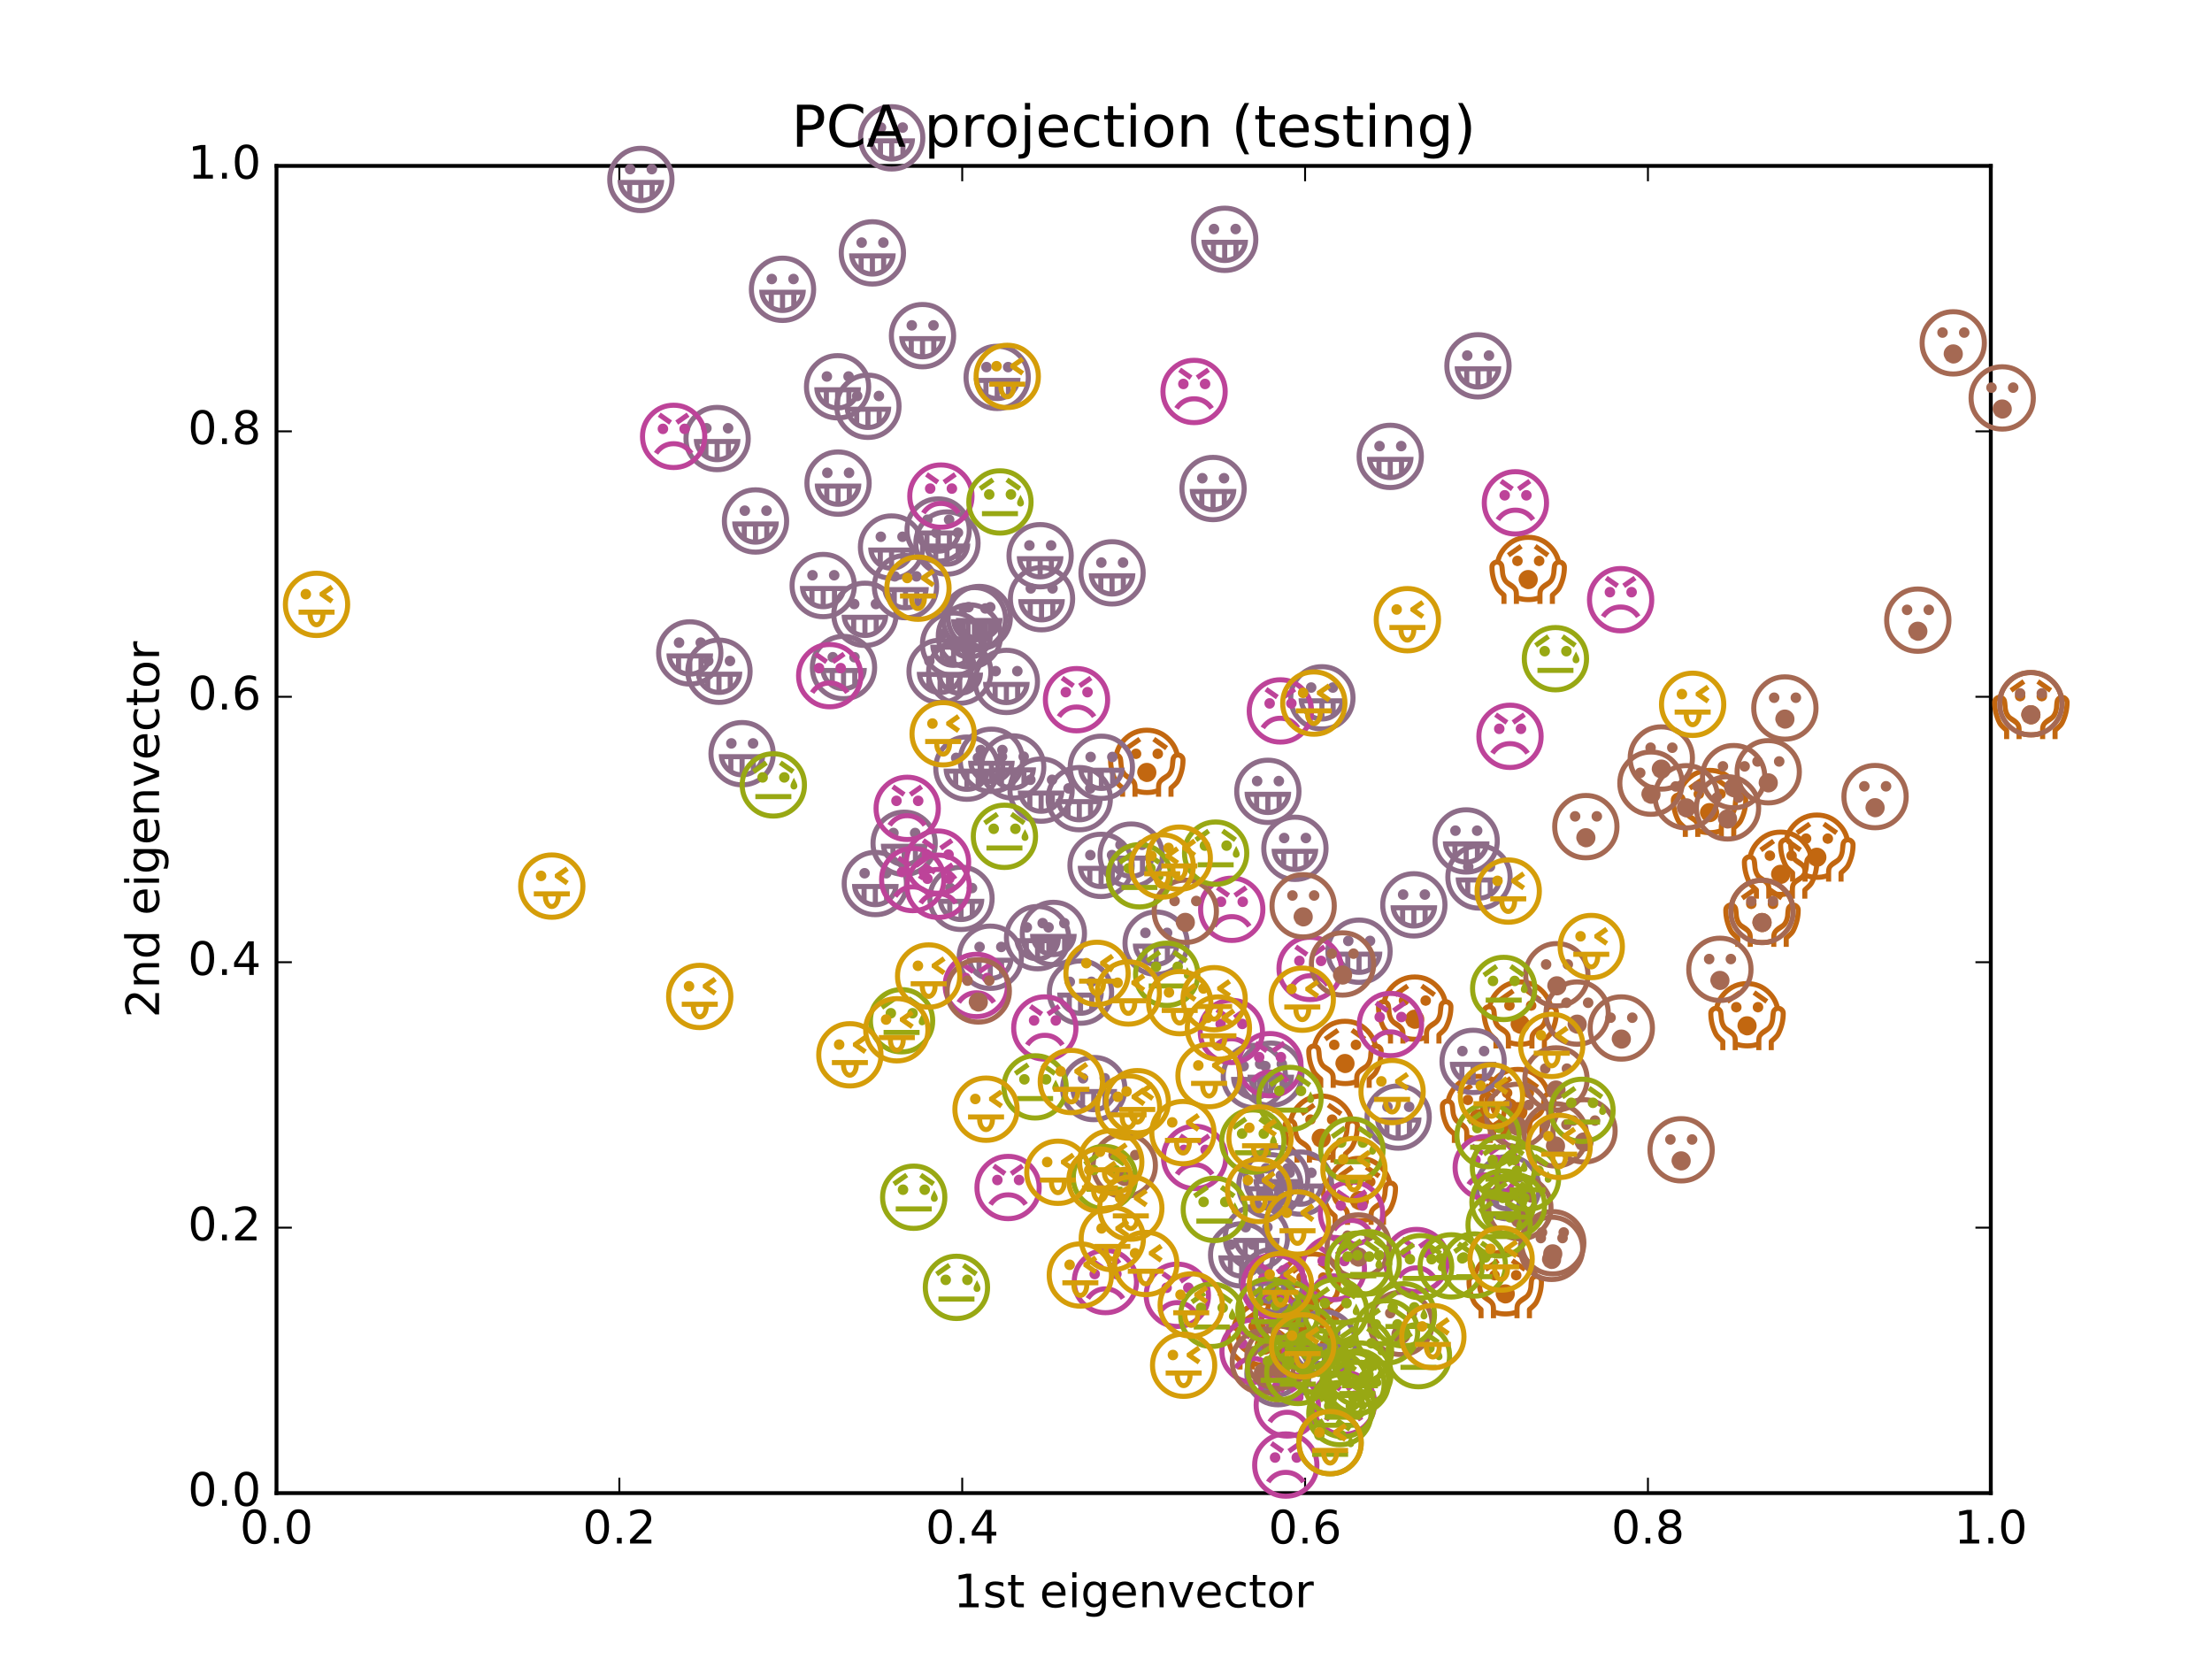 <?xml version="1.0" encoding="utf-8" standalone="no"?>
<!DOCTYPE svg PUBLIC "-//W3C//DTD SVG 1.1//EN"
  "http://www.w3.org/Graphics/SVG/1.1/DTD/svg11.dtd">
<!-- Created with matplotlib (http://matplotlib.org/) -->
<svg height="432pt" version="1.1" viewBox="0 0 576 432" width="576pt" xmlns="http://www.w3.org/2000/svg" xmlns:xlink="http://www.w3.org/1999/xlink">
 <defs>
  <style type="text/css">
*{stroke-linecap:butt;stroke-linejoin:round;stroke-miterlimit:100000;}
  </style>
 </defs>
 <g id="figure_1">
  <g id="patch_1">
   <path d="M 0 432 
L 576 432 
L 576 0 
L 0 0 
z
" style="fill:#ffffff;"/>
  </g>
  <g id="axes_1">
   <g id="patch_2">
    <path d="M 72 388.8 
L 518.4 388.8 
L 518.4 43.2 
L 72 43.2 
z
" style="fill:#ffffff;"/>
   </g>
   <g id="patch_3">
    <path d="M 72 43.2 
L 518.4 43.2 
" style="fill:none;stroke:#000000;stroke-linecap:square;stroke-linejoin:miter;"/>
   </g>
   <g id="patch_4">
    <path d="M 72 388.8 
L 72 43.2 
" style="fill:none;stroke:#000000;stroke-linecap:square;stroke-linejoin:miter;"/>
   </g>
   <g id="patch_5">
    <path d="M 72 388.8 
L 518.4 388.8 
" style="fill:none;stroke:#000000;stroke-linecap:square;stroke-linejoin:miter;"/>
   </g>
   <g id="patch_6">
    <path d="M 518.4 388.8 
L 518.4 43.2 
" style="fill:none;stroke:#000000;stroke-linecap:square;stroke-linejoin:miter;"/>
   </g>
   <g id="matplotlib.axis_1">
    <g id="xtick_1">
     <g id="line2d_1">
      <defs>
       <path d="M 0 0 
L 0 -4 
" id="m3717e577a5" style="stroke:#000000;stroke-width:0.5;"/>
      </defs>
      <g>
       <use style="stroke:#000000;stroke-width:0.5;" x="72.0" xlink:href="#m3717e577a5" y="388.8"/>
      </g>
     </g>
     <g id="line2d_2">
      <defs>
       <path d="M 0 0 
L 0 4 
" id="maf6807ad73" style="stroke:#000000;stroke-width:0.5;"/>
      </defs>
      <g>
       <use style="stroke:#000000;stroke-width:0.5;" x="72.0" xlink:href="#maf6807ad73" y="43.2"/>
      </g>
     </g>
     <g id="text_1">
      <!-- 0.0 -->
      <defs>
       <path d="M 31.781 66.406 
Q 24.172 66.406 20.328 58.906 
Q 16.5 51.422 16.5 36.375 
Q 16.5 21.391 20.328 13.891 
Q 24.172 6.391 31.781 6.391 
Q 39.453 6.391 43.281 13.891 
Q 47.125 21.391 47.125 36.375 
Q 47.125 51.422 43.281 58.906 
Q 39.453 66.406 31.781 66.406 
M 31.781 74.219 
Q 44.047 74.219 50.516 64.516 
Q 56.984 54.828 56.984 36.375 
Q 56.984 17.969 50.516 8.266 
Q 44.047 -1.422 31.781 -1.422 
Q 19.531 -1.422 13.062 8.266 
Q 6.594 17.969 6.594 36.375 
Q 6.594 54.828 13.062 64.516 
Q 19.531 74.219 31.781 74.219 
" id="DejaVuSans-30"/>
       <path d="M 10.688 12.406 
L 21 12.406 
L 21 0 
L 10.688 0 
z
" id="DejaVuSans-2e"/>
      </defs>
      <g transform="translate(62.458 401.918)scale(0.12 -0.12)">
       <use xlink:href="#DejaVuSans-30"/>
       <use x="63.623" xlink:href="#DejaVuSans-2e"/>
       <use x="95.41" xlink:href="#DejaVuSans-30"/>
      </g>
     </g>
    </g>
    <g id="xtick_2">
     <g id="line2d_3">
      <g>
       <use style="stroke:#000000;stroke-width:0.5;" x="161.28" xlink:href="#m3717e577a5" y="388.8"/>
      </g>
     </g>
     <g id="line2d_4">
      <g>
       <use style="stroke:#000000;stroke-width:0.5;" x="161.28" xlink:href="#maf6807ad73" y="43.2"/>
      </g>
     </g>
     <g id="text_2">
      <!-- 0.2 -->
      <defs>
       <path d="M 19.188 8.297 
L 53.609 8.297 
L 53.609 0 
L 7.328 0 
L 7.328 8.297 
Q 12.938 14.109 22.625 23.891 
Q 32.328 33.688 34.812 36.531 
Q 39.547 41.844 41.422 45.531 
Q 43.312 49.219 43.312 52.781 
Q 43.312 58.594 39.234 62.25 
Q 35.156 65.922 28.609 65.922 
Q 23.969 65.922 18.812 64.312 
Q 13.672 62.703 7.812 59.422 
L 7.812 69.391 
Q 13.766 71.781 18.938 73 
Q 24.125 74.219 28.422 74.219 
Q 39.75 74.219 46.484 68.547 
Q 53.219 62.891 53.219 53.422 
Q 53.219 48.922 51.531 44.891 
Q 49.859 40.875 45.406 35.406 
Q 44.188 33.984 37.641 27.219 
Q 31.109 20.453 19.188 8.297 
" id="DejaVuSans-32"/>
      </defs>
      <g transform="translate(151.738 401.918)scale(0.12 -0.12)">
       <use xlink:href="#DejaVuSans-30"/>
       <use x="63.623" xlink:href="#DejaVuSans-2e"/>
       <use x="95.41" xlink:href="#DejaVuSans-32"/>
      </g>
     </g>
    </g>
    <g id="xtick_3">
     <g id="line2d_5">
      <g>
       <use style="stroke:#000000;stroke-width:0.5;" x="250.56" xlink:href="#m3717e577a5" y="388.8"/>
      </g>
     </g>
     <g id="line2d_6">
      <g>
       <use style="stroke:#000000;stroke-width:0.5;" x="250.56" xlink:href="#maf6807ad73" y="43.2"/>
      </g>
     </g>
     <g id="text_3">
      <!-- 0.4 -->
      <defs>
       <path d="M 37.797 64.312 
L 12.891 25.391 
L 37.797 25.391 
z
M 35.203 72.906 
L 47.609 72.906 
L 47.609 25.391 
L 58.016 25.391 
L 58.016 17.188 
L 47.609 17.188 
L 47.609 0 
L 37.797 0 
L 37.797 17.188 
L 4.891 17.188 
L 4.891 26.703 
z
" id="DejaVuSans-34"/>
      </defs>
      <g transform="translate(241.018 401.918)scale(0.12 -0.12)">
       <use xlink:href="#DejaVuSans-30"/>
       <use x="63.623" xlink:href="#DejaVuSans-2e"/>
       <use x="95.41" xlink:href="#DejaVuSans-34"/>
      </g>
     </g>
    </g>
    <g id="xtick_4">
     <g id="line2d_7">
      <g>
       <use style="stroke:#000000;stroke-width:0.5;" x="339.84" xlink:href="#m3717e577a5" y="388.8"/>
      </g>
     </g>
     <g id="line2d_8">
      <g>
       <use style="stroke:#000000;stroke-width:0.5;" x="339.84" xlink:href="#maf6807ad73" y="43.2"/>
      </g>
     </g>
     <g id="text_4">
      <!-- 0.6 -->
      <defs>
       <path d="M 33.016 40.375 
Q 26.375 40.375 22.484 35.828 
Q 18.609 31.297 18.609 23.391 
Q 18.609 15.531 22.484 10.953 
Q 26.375 6.391 33.016 6.391 
Q 39.656 6.391 43.531 10.953 
Q 47.406 15.531 47.406 23.391 
Q 47.406 31.297 43.531 35.828 
Q 39.656 40.375 33.016 40.375 
M 52.594 71.297 
L 52.594 62.312 
Q 48.875 64.062 45.094 64.984 
Q 41.312 65.922 37.594 65.922 
Q 27.828 65.922 22.672 59.328 
Q 17.531 52.734 16.797 39.406 
Q 19.672 43.656 24.016 45.922 
Q 28.375 48.188 33.594 48.188 
Q 44.578 48.188 50.953 41.516 
Q 57.328 34.859 57.328 23.391 
Q 57.328 12.156 50.688 5.359 
Q 44.047 -1.422 33.016 -1.422 
Q 20.359 -1.422 13.672 8.266 
Q 6.984 17.969 6.984 36.375 
Q 6.984 53.656 15.188 63.938 
Q 23.391 74.219 37.203 74.219 
Q 40.922 74.219 44.703 73.484 
Q 48.484 72.75 52.594 71.297 
" id="DejaVuSans-36"/>
      </defs>
      <g transform="translate(330.298 401.918)scale(0.12 -0.12)">
       <use xlink:href="#DejaVuSans-30"/>
       <use x="63.623" xlink:href="#DejaVuSans-2e"/>
       <use x="95.41" xlink:href="#DejaVuSans-36"/>
      </g>
     </g>
    </g>
    <g id="xtick_5">
     <g id="line2d_9">
      <g>
       <use style="stroke:#000000;stroke-width:0.5;" x="429.12" xlink:href="#m3717e577a5" y="388.8"/>
      </g>
     </g>
     <g id="line2d_10">
      <g>
       <use style="stroke:#000000;stroke-width:0.5;" x="429.12" xlink:href="#maf6807ad73" y="43.2"/>
      </g>
     </g>
     <g id="text_5">
      <!-- 0.8 -->
      <defs>
       <path d="M 31.781 34.625 
Q 24.75 34.625 20.719 30.859 
Q 16.703 27.094 16.703 20.516 
Q 16.703 13.922 20.719 10.156 
Q 24.75 6.391 31.781 6.391 
Q 38.812 6.391 42.859 10.172 
Q 46.922 13.969 46.922 20.516 
Q 46.922 27.094 42.891 30.859 
Q 38.875 34.625 31.781 34.625 
M 21.922 38.812 
Q 15.578 40.375 12.031 44.719 
Q 8.5 49.078 8.5 55.328 
Q 8.5 64.062 14.719 69.141 
Q 20.953 74.219 31.781 74.219 
Q 42.672 74.219 48.875 69.141 
Q 55.078 64.062 55.078 55.328 
Q 55.078 49.078 51.531 44.719 
Q 48 40.375 41.703 38.812 
Q 48.828 37.156 52.797 32.312 
Q 56.781 27.484 56.781 20.516 
Q 56.781 9.906 50.312 4.234 
Q 43.844 -1.422 31.781 -1.422 
Q 19.734 -1.422 13.25 4.234 
Q 6.781 9.906 6.781 20.516 
Q 6.781 27.484 10.781 32.312 
Q 14.797 37.156 21.922 38.812 
M 18.312 54.391 
Q 18.312 48.734 21.844 45.562 
Q 25.391 42.391 31.781 42.391 
Q 38.141 42.391 41.719 45.562 
Q 45.312 48.734 45.312 54.391 
Q 45.312 60.062 41.719 63.234 
Q 38.141 66.406 31.781 66.406 
Q 25.391 66.406 21.844 63.234 
Q 18.312 60.062 18.312 54.391 
" id="DejaVuSans-38"/>
      </defs>
      <g transform="translate(419.578 401.918)scale(0.12 -0.12)">
       <use xlink:href="#DejaVuSans-30"/>
       <use x="63.623" xlink:href="#DejaVuSans-2e"/>
       <use x="95.41" xlink:href="#DejaVuSans-38"/>
      </g>
     </g>
    </g>
    <g id="xtick_6">
     <g id="line2d_11">
      <g>
       <use style="stroke:#000000;stroke-width:0.5;" x="518.4" xlink:href="#m3717e577a5" y="388.8"/>
      </g>
     </g>
     <g id="line2d_12">
      <g>
       <use style="stroke:#000000;stroke-width:0.5;" x="518.4" xlink:href="#maf6807ad73" y="43.2"/>
      </g>
     </g>
     <g id="text_6">
      <!-- 1.0 -->
      <defs>
       <path d="M 12.406 8.297 
L 28.516 8.297 
L 28.516 63.922 
L 10.984 60.406 
L 10.984 69.391 
L 28.422 72.906 
L 38.281 72.906 
L 38.281 8.297 
L 54.391 8.297 
L 54.391 0 
L 12.406 0 
z
" id="DejaVuSans-31"/>
      </defs>
      <g transform="translate(508.858 401.918)scale(0.12 -0.12)">
       <use xlink:href="#DejaVuSans-31"/>
       <use x="63.623" xlink:href="#DejaVuSans-2e"/>
       <use x="95.41" xlink:href="#DejaVuSans-30"/>
      </g>
     </g>
    </g>
    <g id="text_7">
     <!-- 1st eigenvector -->
     <defs>
      <path d="M 2.984 54.688 
L 12.5 54.688 
L 29.594 8.797 
L 46.688 54.688 
L 56.203 54.688 
L 35.688 0 
L 23.484 0 
z
" id="DejaVuSans-76"/>
      <path d="M 30.609 48.391 
Q 23.391 48.391 19.188 42.75 
Q 14.984 37.109 14.984 27.297 
Q 14.984 17.484 19.156 11.844 
Q 23.344 6.203 30.609 6.203 
Q 37.797 6.203 41.984 11.859 
Q 46.188 17.531 46.188 27.297 
Q 46.188 37.016 41.984 42.703 
Q 37.797 48.391 30.609 48.391 
M 30.609 56 
Q 42.328 56 49.016 48.375 
Q 55.719 40.766 55.719 27.297 
Q 55.719 13.875 49.016 6.219 
Q 42.328 -1.422 30.609 -1.422 
Q 18.844 -1.422 12.172 6.219 
Q 5.516 13.875 5.516 27.297 
Q 5.516 40.766 12.172 48.375 
Q 18.844 56 30.609 56 
" id="DejaVuSans-6f"/>
      <path d="M 54.891 33.016 
L 54.891 0 
L 45.906 0 
L 45.906 32.719 
Q 45.906 40.484 42.875 44.328 
Q 39.844 48.188 33.797 48.188 
Q 26.516 48.188 22.312 43.547 
Q 18.109 38.922 18.109 30.906 
L 18.109 0 
L 9.078 0 
L 9.078 54.688 
L 18.109 54.688 
L 18.109 46.188 
Q 21.344 51.125 25.703 53.562 
Q 30.078 56 35.797 56 
Q 45.219 56 50.047 50.172 
Q 54.891 44.344 54.891 33.016 
" id="DejaVuSans-6e"/>
      <path d="M 41.109 46.297 
Q 39.594 47.172 37.812 47.578 
Q 36.031 48 33.891 48 
Q 26.266 48 22.188 43.047 
Q 18.109 38.094 18.109 28.812 
L 18.109 0 
L 9.078 0 
L 9.078 54.688 
L 18.109 54.688 
L 18.109 46.188 
Q 20.953 51.172 25.484 53.578 
Q 30.031 56 36.531 56 
Q 37.453 56 38.578 55.875 
Q 39.703 55.766 41.062 55.516 
z
" id="DejaVuSans-72"/>
      <path d="M 45.406 27.984 
Q 45.406 37.75 41.375 43.109 
Q 37.359 48.484 30.078 48.484 
Q 22.859 48.484 18.828 43.109 
Q 14.797 37.75 14.797 27.984 
Q 14.797 18.266 18.828 12.891 
Q 22.859 7.516 30.078 7.516 
Q 37.359 7.516 41.375 12.891 
Q 45.406 18.266 45.406 27.984 
M 54.391 6.781 
Q 54.391 -7.172 48.188 -13.984 
Q 42 -20.797 29.203 -20.797 
Q 24.469 -20.797 20.266 -20.094 
Q 16.062 -19.391 12.109 -17.922 
L 12.109 -9.188 
Q 16.062 -11.328 19.922 -12.344 
Q 23.781 -13.375 27.781 -13.375 
Q 36.625 -13.375 41.016 -8.766 
Q 45.406 -4.156 45.406 5.172 
L 45.406 9.625 
Q 42.625 4.781 38.281 2.391 
Q 33.938 0 27.875 0 
Q 17.828 0 11.672 7.656 
Q 5.516 15.328 5.516 27.984 
Q 5.516 40.672 11.672 48.328 
Q 17.828 56 27.875 56 
Q 33.938 56 38.281 53.609 
Q 42.625 51.219 45.406 46.391 
L 45.406 54.688 
L 54.391 54.688 
z
" id="DejaVuSans-67"/>
      <path d="M 9.422 54.688 
L 18.406 54.688 
L 18.406 0 
L 9.422 0 
z
M 9.422 75.984 
L 18.406 75.984 
L 18.406 64.594 
L 9.422 64.594 
z
" id="DejaVuSans-69"/>
      <path d="M 44.281 53.078 
L 44.281 44.578 
Q 40.484 46.531 36.375 47.5 
Q 32.281 48.484 27.875 48.484 
Q 21.188 48.484 17.844 46.438 
Q 14.5 44.391 14.5 40.281 
Q 14.5 37.156 16.891 35.375 
Q 19.281 33.594 26.516 31.984 
L 29.594 31.297 
Q 39.156 29.25 43.188 25.516 
Q 47.219 21.781 47.219 15.094 
Q 47.219 7.469 41.188 3.016 
Q 35.156 -1.422 24.609 -1.422 
Q 20.219 -1.422 15.453 -0.562 
Q 10.688 0.297 5.422 2 
L 5.422 11.281 
Q 10.406 8.688 15.234 7.391 
Q 20.062 6.109 24.812 6.109 
Q 31.156 6.109 34.562 8.281 
Q 37.984 10.453 37.984 14.406 
Q 37.984 18.062 35.516 20.016 
Q 33.062 21.969 24.703 23.781 
L 21.578 24.516 
Q 13.234 26.266 9.516 29.906 
Q 5.812 33.547 5.812 39.891 
Q 5.812 47.609 11.281 51.797 
Q 16.75 56 26.812 56 
Q 31.781 56 36.172 55.266 
Q 40.578 54.547 44.281 53.078 
" id="DejaVuSans-73"/>
      <path d="M 18.312 70.219 
L 18.312 54.688 
L 36.812 54.688 
L 36.812 47.703 
L 18.312 47.703 
L 18.312 18.016 
Q 18.312 11.328 20.141 9.422 
Q 21.969 7.516 27.594 7.516 
L 36.812 7.516 
L 36.812 0 
L 27.594 0 
Q 17.188 0 13.234 3.875 
Q 9.281 7.766 9.281 18.016 
L 9.281 47.703 
L 2.688 47.703 
L 2.688 54.688 
L 9.281 54.688 
L 9.281 70.219 
z
" id="DejaVuSans-74"/>
      <path d="M 56.203 29.594 
L 56.203 25.203 
L 14.891 25.203 
Q 15.484 15.922 20.484 11.062 
Q 25.484 6.203 34.422 6.203 
Q 39.594 6.203 44.453 7.469 
Q 49.312 8.734 54.109 11.281 
L 54.109 2.781 
Q 49.266 0.734 44.188 -0.344 
Q 39.109 -1.422 33.891 -1.422 
Q 20.797 -1.422 13.156 6.188 
Q 5.516 13.812 5.516 26.812 
Q 5.516 40.234 12.766 48.109 
Q 20.016 56 32.328 56 
Q 43.359 56 49.781 48.891 
Q 56.203 41.797 56.203 29.594 
M 47.219 32.234 
Q 47.125 39.594 43.094 43.984 
Q 39.062 48.391 32.422 48.391 
Q 24.906 48.391 20.391 44.141 
Q 15.875 39.891 15.188 32.172 
z
" id="DejaVuSans-65"/>
      <path id="DejaVuSans-20"/>
      <path d="M 48.781 52.594 
L 48.781 44.188 
Q 44.969 46.297 41.141 47.344 
Q 37.312 48.391 33.406 48.391 
Q 24.656 48.391 19.812 42.844 
Q 14.984 37.312 14.984 27.297 
Q 14.984 17.281 19.812 11.734 
Q 24.656 6.203 33.406 6.203 
Q 37.312 6.203 41.141 7.25 
Q 44.969 8.297 48.781 10.406 
L 48.781 2.094 
Q 45.016 0.344 40.984 -0.531 
Q 36.969 -1.422 32.422 -1.422 
Q 20.062 -1.422 12.781 6.344 
Q 5.516 14.109 5.516 27.297 
Q 5.516 40.672 12.859 48.328 
Q 20.219 56 33.016 56 
Q 37.156 56 41.109 55.141 
Q 45.062 54.297 48.781 52.594 
" id="DejaVuSans-63"/>
     </defs>
     <g transform="translate(248.303 418.532)scale(0.12 -0.12)">
      <use xlink:href="#DejaVuSans-31"/>
      <use x="63.623" xlink:href="#DejaVuSans-73"/>
      <use x="115.723" xlink:href="#DejaVuSans-74"/>
      <use x="154.932" xlink:href="#DejaVuSans-20"/>
      <use x="186.719" xlink:href="#DejaVuSans-65"/>
      <use x="248.242" xlink:href="#DejaVuSans-69"/>
      <use x="276.025" xlink:href="#DejaVuSans-67"/>
      <use x="339.502" xlink:href="#DejaVuSans-65"/>
      <use x="401.025" xlink:href="#DejaVuSans-6e"/>
      <use x="464.404" xlink:href="#DejaVuSans-76"/>
      <use x="523.584" xlink:href="#DejaVuSans-65"/>
      <use x="585.107" xlink:href="#DejaVuSans-63"/>
      <use x="640.088" xlink:href="#DejaVuSans-74"/>
      <use x="679.297" xlink:href="#DejaVuSans-6f"/>
      <use x="740.479" xlink:href="#DejaVuSans-72"/>
     </g>
    </g>
   </g>
   <g id="matplotlib.axis_2">
    <g id="ytick_1">
     <g id="line2d_13">
      <defs>
       <path d="M 0 0 
L 4 0 
" id="m5d0f51eaca" style="stroke:#000000;stroke-width:0.5;"/>
      </defs>
      <g>
       <use style="stroke:#000000;stroke-width:0.5;" x="72.0" xlink:href="#m5d0f51eaca" y="388.8"/>
      </g>
     </g>
     <g id="line2d_14">
      <defs>
       <path d="M 0 0 
L -4 0 
" id="m45d806c01c" style="stroke:#000000;stroke-width:0.5;"/>
      </defs>
      <g>
       <use style="stroke:#000000;stroke-width:0.5;" x="518.4" xlink:href="#m45d806c01c" y="388.8"/>
      </g>
     </g>
     <g id="text_8">
      <!-- 0.0 -->
      <g transform="translate(48.916 392.111)scale(0.12 -0.12)">
       <use xlink:href="#DejaVuSans-30"/>
       <use x="63.623" xlink:href="#DejaVuSans-2e"/>
       <use x="95.41" xlink:href="#DejaVuSans-30"/>
      </g>
     </g>
    </g>
    <g id="ytick_2">
     <g id="line2d_15">
      <g>
       <use style="stroke:#000000;stroke-width:0.5;" x="72.0" xlink:href="#m5d0f51eaca" y="319.68"/>
      </g>
     </g>
     <g id="line2d_16">
      <g>
       <use style="stroke:#000000;stroke-width:0.5;" x="518.4" xlink:href="#m45d806c01c" y="319.68"/>
      </g>
     </g>
     <g id="text_9">
      <!-- 0.2 -->
      <g transform="translate(48.916 322.991)scale(0.12 -0.12)">
       <use xlink:href="#DejaVuSans-30"/>
       <use x="63.623" xlink:href="#DejaVuSans-2e"/>
       <use x="95.41" xlink:href="#DejaVuSans-32"/>
      </g>
     </g>
    </g>
    <g id="ytick_3">
     <g id="line2d_17">
      <g>
       <use style="stroke:#000000;stroke-width:0.5;" x="72.0" xlink:href="#m5d0f51eaca" y="250.56"/>
      </g>
     </g>
     <g id="line2d_18">
      <g>
       <use style="stroke:#000000;stroke-width:0.5;" x="518.4" xlink:href="#m45d806c01c" y="250.56"/>
      </g>
     </g>
     <g id="text_10">
      <!-- 0.4 -->
      <g transform="translate(48.916 253.871)scale(0.12 -0.12)">
       <use xlink:href="#DejaVuSans-30"/>
       <use x="63.623" xlink:href="#DejaVuSans-2e"/>
       <use x="95.41" xlink:href="#DejaVuSans-34"/>
      </g>
     </g>
    </g>
    <g id="ytick_4">
     <g id="line2d_19">
      <g>
       <use style="stroke:#000000;stroke-width:0.5;" x="72.0" xlink:href="#m5d0f51eaca" y="181.44"/>
      </g>
     </g>
     <g id="line2d_20">
      <g>
       <use style="stroke:#000000;stroke-width:0.5;" x="518.4" xlink:href="#m45d806c01c" y="181.44"/>
      </g>
     </g>
     <g id="text_11">
      <!-- 0.6 -->
      <g transform="translate(48.916 184.751)scale(0.12 -0.12)">
       <use xlink:href="#DejaVuSans-30"/>
       <use x="63.623" xlink:href="#DejaVuSans-2e"/>
       <use x="95.41" xlink:href="#DejaVuSans-36"/>
      </g>
     </g>
    </g>
    <g id="ytick_5">
     <g id="line2d_21">
      <g>
       <use style="stroke:#000000;stroke-width:0.5;" x="72.0" xlink:href="#m5d0f51eaca" y="112.32"/>
      </g>
     </g>
     <g id="line2d_22">
      <g>
       <use style="stroke:#000000;stroke-width:0.5;" x="518.4" xlink:href="#m45d806c01c" y="112.32"/>
      </g>
     </g>
     <g id="text_12">
      <!-- 0.8 -->
      <g transform="translate(48.916 115.631)scale(0.12 -0.12)">
       <use xlink:href="#DejaVuSans-30"/>
       <use x="63.623" xlink:href="#DejaVuSans-2e"/>
       <use x="95.41" xlink:href="#DejaVuSans-38"/>
      </g>
     </g>
    </g>
    <g id="ytick_6">
     <g id="line2d_23">
      <g>
       <use style="stroke:#000000;stroke-width:0.5;" x="72.0" xlink:href="#m5d0f51eaca" y="43.2"/>
      </g>
     </g>
     <g id="line2d_24">
      <g>
       <use style="stroke:#000000;stroke-width:0.5;" x="518.4" xlink:href="#m45d806c01c" y="43.2"/>
      </g>
     </g>
     <g id="text_13">
      <!-- 1.0 -->
      <g transform="translate(48.916 46.511)scale(0.12 -0.12)">
       <use xlink:href="#DejaVuSans-31"/>
       <use x="63.623" xlink:href="#DejaVuSans-2e"/>
       <use x="95.41" xlink:href="#DejaVuSans-30"/>
      </g>
     </g>
    </g>
    <g id="text_14">
     <!-- 2nd eigenvector -->
     <defs>
      <path d="M 45.406 46.391 
L 45.406 75.984 
L 54.391 75.984 
L 54.391 0 
L 45.406 0 
L 45.406 8.203 
Q 42.578 3.328 38.25 0.953 
Q 33.938 -1.422 27.875 -1.422 
Q 17.969 -1.422 11.734 6.484 
Q 5.516 14.406 5.516 27.297 
Q 5.516 40.188 11.734 48.094 
Q 17.969 56 27.875 56 
Q 33.938 56 38.25 53.625 
Q 42.578 51.266 45.406 46.391 
M 14.797 27.297 
Q 14.797 17.391 18.875 11.75 
Q 22.953 6.109 30.078 6.109 
Q 37.203 6.109 41.297 11.75 
Q 45.406 17.391 45.406 27.297 
Q 45.406 37.203 41.297 42.844 
Q 37.203 48.484 30.078 48.484 
Q 22.953 48.484 18.875 42.844 
Q 14.797 37.203 14.797 27.297 
" id="DejaVuSans-64"/>
     </defs>
     <g transform="translate(41.421 265.03)rotate(-90.0)scale(0.12 -0.12)">
      <use xlink:href="#DejaVuSans-32"/>
      <use x="63.623" xlink:href="#DejaVuSans-6e"/>
      <use x="127.002" xlink:href="#DejaVuSans-64"/>
      <use x="190.479" xlink:href="#DejaVuSans-20"/>
      <use x="222.266" xlink:href="#DejaVuSans-65"/>
      <use x="283.789" xlink:href="#DejaVuSans-69"/>
      <use x="311.572" xlink:href="#DejaVuSans-67"/>
      <use x="375.049" xlink:href="#DejaVuSans-65"/>
      <use x="436.572" xlink:href="#DejaVuSans-6e"/>
      <use x="499.951" xlink:href="#DejaVuSans-76"/>
      <use x="559.131" xlink:href="#DejaVuSans-65"/>
      <use x="620.654" xlink:href="#DejaVuSans-63"/>
      <use x="675.635" xlink:href="#DejaVuSans-74"/>
      <use x="714.844" xlink:href="#DejaVuSans-6f"/>
      <use x="776.025" xlink:href="#DejaVuSans-72"/>
     </g>
    </g>
   </g>
   <g id="text_15">
    <!-- 😱 -->
    <defs>
     <path d="M 69.234 39.453 
Q 63.531 39.453 61.547 41.469 
Q 59.578 43.5 59.578 46.359 
Q 59.578 49.219 61.578 51.188 
Q 63.578 53.172 66.406 53.172 
Q 69.234 53.172 71.266 51.188 
Q 73.297 49.219 73.297 46.359 
Q 73.297 43.5 71.266 41.469 
Q 69.234 39.453 63.531 39.453 
M 41.016 39.453 
Q 35.297 39.453 33.312 41.469 
Q 31.344 43.5 31.344 46.359 
Q 31.344 49.219 33.312 51.188 
Q 35.297 53.172 38.156 53.172 
Q 41.016 53.172 43.016 51.188 
Q 45.016 49.219 45.016 46.328 
Q 45.016 43.453 43.016 41.453 
Q 41.016 39.453 35.297 39.453 
M 28.172 51.078 
L 24.422 56.453 
L 41.219 68.219 
L 44.969 62.797 
z
M 76.125 51.078 
L 59.328 62.797 
L 63.094 68.219 
L 79.891 56.453 
z
M 46.969 9.578 
Q 39.656 16.891 39.656 22.062 
Q 39.656 27.25 43.312 30.906 
Q 46.969 34.578 52.141 34.578 
Q 57.328 34.578 60.984 30.906 
Q 64.656 27.25 64.656 22.062 
Q 64.656 16.891 60.984 13.234 
Q 57.328 9.578 52.141 9.578 
Q 46.969 9.578 39.656 16.891 
M 17.328 -9.578 
L 17.328 0.344 
Q 13.812 3.375 11.719 5.594 
Q 9.625 7.812 8.453 10.203 
Q 1.703 23.828 1.703 38.234 
Q 1.703 42.281 4.234 44.891 
Q 6.781 47.516 9.766 48 
Q 12.641 58.891 21.141 67.484 
Q 33.984 80.375 52.172 80.375 
Q 70.359 80.375 83.156 67.484 
Q 91.656 58.938 94.531 48 
Q 97.516 47.516 100.047 44.891 
Q 102.594 42.281 102.594 38.234 
Q 102.594 23.828 95.844 10.203 
Q 94.672 7.812 92.578 5.594 
Q 90.484 3.375 86.969 0.344 
L 86.969 -9.578 
L 80.375 -9.578 
L 80.375 1.703 
Q 80.375 3.469 82.234 4.984 
Q 88.531 10.359 89.938 13.141 
Q 95.906 24.859 96 38.234 
Q 96 39.594 95.047 40.562 
Q 94.094 41.547 92.672 41.547 
Q 91.266 41.547 90.359 40.688 
Q 89.453 39.844 89.156 34.516 
Q 88.484 22.656 83.344 17.141 
Q 81.344 14.984 78.609 13.188 
L 74.031 10.062 
Q 72.125 8.688 71.453 7.219 
Q 70.797 5.766 70.797 2.688 
L 70.797 -9.578 
L 64.156 -9.578 
L 64.156 -5.859 
Q 58.797 -7.328 52.422 -7.328 
Q 46.047 -7.328 40.141 -5.766 
L 40.141 -9.578 
L 33.5 -9.578 
L 33.5 2.688 
Q 33.5 5.766 32.828 7.219 
Q 32.172 8.688 30.281 10.062 
L 25.688 13.188 
Q 22.953 14.984 20.953 17.141 
Q 15.828 22.656 15.141 34.516 
Q 14.844 39.844 13.938 40.688 
Q 13.031 41.547 11.609 41.547 
Q 10.203 41.547 9.25 40.562 
Q 8.297 39.594 8.297 38.234 
Q 8.406 24.859 14.359 13.141 
Q 15.766 10.359 22.078 4.984 
Q 23.922 3.469 23.922 1.703 
L 23.922 -9.578 
z
M 40.141 1.125 
Q 45.953 -0.734 52.422 -0.734 
Q 58.891 -0.734 64.156 1.078 
L 64.156 2.688 
Q 64.156 7.031 65.484 9.906 
Q 67.828 14.844 74.906 19.047 
Q 77.641 20.703 78.469 21.625 
Q 81.391 24.953 82.234 30.812 
Q 82.328 31.547 82.516 34.812 
Q 82.719 38.094 83.297 40.828 
Q 83.891 43.453 86.375 45.797 
Q 87.109 46.484 87.938 46.969 
Q 85.5 55.812 78.516 62.844 
Q 67.672 73.781 52.188 73.781 
Q 36.719 73.781 25.781 62.844 
Q 18.797 55.859 16.312 47.016 
Q 17.188 46.484 17.922 45.797 
Q 20.406 43.453 20.984 40.766 
Q 21.578 38.094 21.766 34.812 
Q 21.969 31.547 22.078 30.812 
Q 22.906 24.953 25.828 21.625 
Q 26.656 20.703 29.391 19.047 
Q 36.469 14.844 38.812 9.906 
Q 40.141 7.031 40.141 2.688 
z
" id="DejaVuSans-Bold-1f631"/>
    </defs>
    <g style="fill:#c26710;" transform="translate(384.814 293.875)scale(0.2 -0.2)">
     <use xlink:href="#DejaVuSans-Bold-1f631"/>
    </g>
   </g>
   <g id="text_16">
    <!-- 😱 -->
    <g style="fill:#c26710;" transform="translate(448.393 244.64)scale(0.2 -0.2)">
     <use xlink:href="#DejaVuSans-Bold-1f631"/>
    </g>
   </g>
   <g id="text_17">
    <!-- 😱 -->
    <g style="fill:#c26710;" transform="translate(318.773 354.702)scale(0.2 -0.2)">
     <use xlink:href="#DejaVuSans-Bold-1f631"/>
    </g>
   </g>
   <g id="text_18">
    <!-- 😱 -->
    <g style="fill:#c26710;" transform="translate(374.589 295.698)scale(0.2 -0.2)">
     <use xlink:href="#DejaVuSans-Bold-1f631"/>
    </g>
   </g>
   <g id="text_19">
    <!-- 😱 -->
    <g style="fill:#c26710;" transform="translate(331.29 341.945)scale(0.2 -0.2)">
     <use xlink:href="#DejaVuSans-Bold-1f631"/>
    </g>
   </g>
   <g id="text_20">
    <!-- 😱 -->
    <g style="fill:#c26710;" transform="translate(333.61 300.813)scale(0.2 -0.2)">
     <use xlink:href="#DejaVuSans-Bold-1f631"/>
    </g>
   </g>
   <g id="text_21">
    <!-- 😱 -->
    <g style="fill:#c26710;" transform="translate(444.493 271.541)scale(0.2 -0.2)">
     <use xlink:href="#DejaVuSans-Bold-1f631"/>
    </g>
   </g>
   <g id="text_22">
    <!-- 😱 -->
    <g style="fill:#c26710;" transform="translate(385.419 271.114)scale(0.2 -0.2)">
     <use xlink:href="#DejaVuSans-Bold-1f631"/>
    </g>
   </g>
   <g id="text_23">
    <!-- 😱 -->
    <g style="fill:#c26710;" transform="translate(434.73 216.016)scale(0.2 -0.2)">
     <use xlink:href="#DejaVuSans-Bold-1f631"/>
    </g>
   </g>
   <g id="text_24">
    <!-- 😱 -->
    <g style="fill:#c26710;" transform="translate(518.4 190.548)scale(0.2 -0.2)">
     <use xlink:href="#DejaVuSans-Bold-1f631"/>
    </g>
   </g>
   <g id="text_25">
    <!-- 😱 -->
    <g style="fill:#c26710;" transform="translate(381.528 341.344)scale(0.2 -0.2)">
     <use xlink:href="#DejaVuSans-Bold-1f631"/>
    </g>
   </g>
   <g id="text_26">
    <!-- 😱 -->
    <g style="fill:#c26710;" transform="translate(327.516 350.158)scale(0.2 -0.2)">
     <use xlink:href="#DejaVuSans-Bold-1f631"/>
    </g>
   </g>
   <g id="text_27">
    <!-- 😱 -->
    <g style="fill:#c26710;" transform="translate(288.192 205.559)scale(0.2 -0.2)">
     <use xlink:href="#DejaVuSans-Bold-1f631"/>
    </g>
   </g>
   <g id="text_28">
    <!-- 😱 -->
    <g style="fill:#c26710;" transform="translate(339.798 281.354)scale(0.2 -0.2)">
     <use xlink:href="#DejaVuSans-Bold-1f631"/>
    </g>
   </g>
   <g id="text_29">
    <!-- 😱 -->
    <g style="fill:#c26710;" transform="translate(462.668 227.648)scale(0.2 -0.2)">
     <use xlink:href="#DejaVuSans-Bold-1f631"/>
    </g>
   </g>
   <g id="text_30">
    <!-- 😱 -->
    <g style="fill:#c26710;" transform="translate(343.526 317.03)scale(0.2 -0.2)">
     <use xlink:href="#DejaVuSans-Bold-1f631"/>
    </g>
   </g>
   <g id="text_31">
    <!-- 😱 -->
    <g style="fill:#c26710;" transform="translate(453.237 232.093)scale(0.2 -0.2)">
     <use xlink:href="#DejaVuSans-Bold-1f631"/>
    </g>
   </g>
   <g id="text_32">
    <!-- 😱 -->
    <g style="fill:#c26710;" transform="translate(387.503 155.334)scale(0.2 -0.2)">
     <use xlink:href="#DejaVuSans-Bold-1f631"/>
    </g>
   </g>
   <g id="text_33">
    <!-- 😱 -->
    <g style="fill:#c26710;" transform="translate(357.96 269.821)scale(0.2 -0.2)">
     <use xlink:href="#DejaVuSans-Bold-1f631"/>
    </g>
   </g>
   <g id="text_34">
    <!-- 😀 -->
    <defs>
     <path d="M 31.344 49.953 
Q 31.344 52.828 33.312 54.797 
Q 35.297 56.781 38.188 56.781 
Q 41.016 56.781 43.016 54.797 
Q 45.016 52.828 45.016 49.953 
Q 45.016 47.125 43.016 45.094 
Q 41.016 43.062 38.188 43.062 
Q 35.297 43.062 33.312 45.094 
Q 31.344 47.125 31.344 49.953 
M 59.578 49.953 
Q 59.578 52.828 61.578 54.797 
Q 63.578 56.781 66.406 56.781 
Q 69.234 56.781 71.266 54.797 
Q 73.297 52.828 73.297 49.953 
Q 73.297 47.125 71.266 45.094 
Q 69.234 43.062 66.406 43.062 
Q 63.531 43.062 61.547 45.094 
Q 59.578 47.125 59.578 49.953 
M 14.891 36.422 
Q 14.891 21 25.797 10.125 
Q 36.719 -0.734 52.156 -0.734 
Q 67.625 -0.734 78.484 10.125 
Q 89.359 21 89.359 36.422 
Q 89.359 51.906 78.484 62.844 
Q 67.625 73.781 52.156 73.781 
Q 36.719 73.781 25.797 62.844 
Q 14.891 51.906 14.891 36.422 
M 8.297 36.422 
Q 8.297 54.641 21.141 67.5 
Q 33.984 80.375 52.156 80.375 
Q 70.359 80.375 83.156 67.5 
Q 95.953 54.641 95.953 36.422 
Q 95.953 18.266 83.156 5.469 
Q 70.359 -7.328 52.156 -7.328 
Q 33.984 -7.328 21.141 5.469 
Q 8.297 18.266 8.297 36.422 
M 21.781 35.938 
L 82.469 35.938 
Q 82.469 23.344 73.609 14.5 
Q 64.75 5.672 52.141 5.672 
Q 39.547 5.672 30.656 14.5 
Q 21.781 23.344 21.781 35.938 
M 55.469 12.453 
Q 59.766 12.984 63.484 15.047 
L 63.484 29.344 
L 55.469 29.344 
z
M 48.828 12.453 
L 48.828 29.344 
L 40.828 29.344 
L 40.828 15.047 
Q 44.531 12.984 48.828 12.453 
M 70.125 20.453 
Q 73.641 24.469 75 29.344 
L 70.125 29.344 
z
M 34.188 20.359 
L 34.188 29.344 
L 29.25 29.344 
Q 30.609 24.359 34.188 20.359 
" id="DejaVuSans-Bold-1f600"/>
    </defs>
    <g style="fill:#8d6c88;" transform="translate(357.738 242.925)scale(0.2 -0.2)">
     <use xlink:href="#DejaVuSans-Bold-1f600"/>
    </g>
   </g>
   <g id="text_35">
    <!-- 😀 -->
    <g style="fill:#8d6c88;" transform="translate(209.222 181.127)scale(0.2 -0.2)">
     <use xlink:href="#DejaVuSans-Bold-1f600"/>
    </g>
   </g>
   <g id="text_36">
    <!-- 😀 -->
    <g style="fill:#8d6c88;" transform="translate(343.46 254.995)scale(0.2 -0.2)">
     <use xlink:href="#DejaVuSans-Bold-1f600"/>
    </g>
   </g>
   <g id="text_37">
    <!-- 😀 -->
    <g style="fill:#8d6c88;" transform="translate(176.311 121.499)scale(0.2 -0.2)">
     <use xlink:href="#DejaVuSans-Bold-1f600"/>
    </g>
   </g>
   <g id="text_38">
    <!-- 😀 -->
    <g style="fill:#8d6c88;" transform="translate(236.161 148.707)scale(0.2 -0.2)">
     <use xlink:href="#DejaVuSans-Bold-1f600"/>
    </g>
   </g>
   <g id="text_39">
    <!-- 😀 -->
    <g style="fill:#8d6c88;" transform="translate(328.192 315.378)scale(0.2 -0.2)">
     <use xlink:href="#DejaVuSans-Bold-1f600"/>
    </g>
   </g>
   <g id="text_40">
    <!-- 😀 -->
    <g style="fill:#8d6c88;" transform="translate(221.769 43.2)scale(0.2 -0.2)">
     <use xlink:href="#DejaVuSans-Bold-1f600"/>
    </g>
   </g>
   <g id="text_41">
    <!-- 😀 -->
    <g style="fill:#8d6c88;" transform="translate(322.012 314.206)scale(0.2 -0.2)">
     <use xlink:href="#DejaVuSans-Bold-1f600"/>
    </g>
   </g>
   <g id="text_42">
    <!-- 😀 -->
    <g style="fill:#8d6c88;" transform="translate(239.819 241.233)scale(0.2 -0.2)">
     <use xlink:href="#DejaVuSans-Bold-1f600"/>
    </g>
   </g>
   <g id="text_43">
    <!-- 😀 -->
    <g style="fill:#8d6c88;" transform="translate(374.435 102.567)scale(0.2 -0.2)">
     <use xlink:href="#DejaVuSans-Bold-1f600"/>
    </g>
   </g>
   <g id="text_44">
    <!-- 😀 -->
    <g style="fill:#8d6c88;" transform="translate(215.577 113.102)scale(0.2 -0.2)">
     <use xlink:href="#DejaVuSans-Bold-1f600"/>
    </g>
   </g>
   <g id="text_45">
    <!-- 😀 -->
    <g style="fill:#8d6c88;" transform="translate(270.613 215.274)scale(0.2 -0.2)">
     <use xlink:href="#DejaVuSans-Bold-1f600"/>
    </g>
   </g>
   <g id="text_46">
    <!-- 😀 -->
    <g style="fill:#8d6c88;" transform="translate(322.356 365.005)scale(0.2 -0.2)">
     <use xlink:href="#DejaVuSans-Bold-1f600"/>
    </g>
   </g>
   <g id="text_47">
    <!-- 😀 -->
    <g style="fill:#8d6c88;" transform="translate(251.628 184.745)scale(0.2 -0.2)">
     <use xlink:href="#DejaVuSans-Bold-1f600"/>
    </g>
   </g>
   <g id="text_48">
    <!-- 😀 -->
    <g style="fill:#8d6c88;" transform="translate(316.745 329.538)scale(0.2 -0.2)">
     <use xlink:href="#DejaVuSans-Bold-1f600"/>
    </g>
   </g>
   <g id="text_49">
    <!-- 😀 -->
    <g style="fill:#8d6c88;" transform="translate(371.359 226.285)scale(0.2 -0.2)">
     <use xlink:href="#DejaVuSans-Bold-1f600"/>
    </g>
   </g>
   <g id="text_50">
    <!-- 😀 -->
    <g style="fill:#8d6c88;" transform="translate(334.408 356.98)scale(0.2 -0.2)">
     <use xlink:href="#DejaVuSans-Bold-1f600"/>
    </g>
   </g>
   <g id="text_51">
    <!-- 😀 -->
    <g style="fill:#8d6c88;" transform="translate(276.288 232.649)scale(0.2 -0.2)">
     <use xlink:href="#DejaVuSans-Bold-1f600"/>
    </g>
   </g>
   <g id="text_52">
    <!-- 😀 -->
    <g style="fill:#8d6c88;" transform="translate(270.936 265.652)scale(0.2 -0.2)">
     <use xlink:href="#DejaVuSans-Bold-1f600"/>
    </g>
   </g>
   <g id="text_53">
    <!-- 😀 -->
    <g style="fill:#8d6c88;" transform="translate(260.783 163.206)scale(0.2 -0.2)">
     <use xlink:href="#DejaVuSans-Bold-1f600"/>
    </g>
   </g>
   <g id="text_54">
    <!-- 😀 -->
    <g style="fill:#8d6c88;" transform="translate(353.651 298.19)scale(0.2 -0.2)">
     <use xlink:href="#DejaVuSans-Bold-1f600"/>
    </g>
   </g>
   <g id="text_55">
    <!-- 😀 -->
    <g style="fill:#8d6c88;" transform="translate(373.17 283.688)scale(0.2 -0.2)">
     <use xlink:href="#DejaVuSans-Bold-1f600"/>
    </g>
   </g>
   <g id="text_56">
    <!-- 😀 -->
    <g style="fill:#8d6c88;" transform="translate(319.721 213.368)scale(0.2 -0.2)">
     <use xlink:href="#DejaVuSans-Bold-1f600"/>
    </g>
   </g>
   <g id="text_57">
    <!-- 😀 -->
    <g style="fill:#8d6c88;" transform="translate(193.339 82.64)scale(0.2 -0.2)">
     <use xlink:href="#DejaVuSans-Bold-1f600"/>
    </g>
   </g>
   <g id="text_58">
    <!-- 😀 -->
    <g style="fill:#8d6c88;" transform="translate(169.188 177.326)scale(0.2 -0.2)">
     <use xlink:href="#DejaVuSans-Bold-1f600"/>
    </g>
   </g>
   <g id="text_59">
    <!-- 😀 -->
    <g style="fill:#8d6c88;" transform="translate(284.133 229.977)scale(0.2 -0.2)">
     <use xlink:href="#DejaVuSans-Bold-1f600"/>
    </g>
   </g>
   <g id="text_60">
    <!-- 😀 -->
    <g style="fill:#8d6c88;" transform="translate(382.21 316.578)scale(0.2 -0.2)">
     <use xlink:href="#DejaVuSans-Bold-1f600"/>
    </g>
   </g>
   <g id="text_61">
    <!-- 😀 -->
    <g style="fill:#8d6c88;" transform="translate(203.934 159.777)scale(0.2 -0.2)">
     <use xlink:href="#DejaVuSans-Bold-1f600"/>
    </g>
   </g>
   <g id="text_62">
    <!-- 😀 -->
    <g style="fill:#8d6c88;" transform="translate(207.801 133.104)scale(0.2 -0.2)">
     <use xlink:href="#DejaVuSans-Bold-1f600"/>
    </g>
   </g>
   <g id="text_63">
    <!-- 😀 -->
    <g style="fill:#8d6c88;" transform="translate(374.697 235.669)scale(0.2 -0.2)">
     <use xlink:href="#DejaVuSans-Bold-1f600"/>
    </g>
   </g>
   <g id="text_64">
    <!-- 😀 -->
    <g style="fill:#8d6c88;" transform="translate(237.882 175.051)scale(0.2 -0.2)">
     <use xlink:href="#DejaVuSans-Bold-1f600"/>
    </g>
   </g>
   <g id="text_65">
    <!-- 😀 -->
    <g style="fill:#8d6c88;" transform="translate(244.569 168.101)scale(0.2 -0.2)">
     <use xlink:href="#DejaVuSans-Bold-1f600"/>
    </g>
   </g>
   <g id="text_66">
    <!-- 😀 -->
    <g style="fill:#8d6c88;" transform="translate(320.492 287.027)scale(0.2 -0.2)">
     <use xlink:href="#DejaVuSans-Bold-1f600"/>
    </g>
   </g>
   <g id="text_67">
    <!-- 😀 -->
    <g style="fill:#8d6c88;" transform="translate(249.238 105.579)scale(0.2 -0.2)">
     <use xlink:href="#DejaVuSans-Bold-1f600"/>
    </g>
   </g>
   <g id="text_68">
    <!-- 😀 -->
    <g style="fill:#8d6c88;" transform="translate(326.765 228.204)scale(0.2 -0.2)">
     <use xlink:href="#DejaVuSans-Bold-1f600"/>
    </g>
   </g>
   <g id="text_69">
    <!-- 😀 -->
    <g style="fill:#8d6c88;" transform="translate(241.354 207.332)scale(0.2 -0.2)">
     <use xlink:href="#DejaVuSans-Bold-1f600"/>
    </g>
   </g>
   <g id="text_70">
    <!-- 😀 -->
    <g style="fill:#8d6c88;" transform="translate(182.809 203.561)scale(0.2 -0.2)">
     <use xlink:href="#DejaVuSans-Bold-1f600"/>
    </g>
   </g>
   <g id="text_71">
    <!-- 😀 -->
    <g style="fill:#8d6c88;" transform="translate(276.364 207.101)scale(0.2 -0.2)">
     <use xlink:href="#DejaVuSans-Bold-1f600"/>
    </g>
   </g>
   <g id="text_72">
    <!-- 😀 -->
    <g style="fill:#8d6c88;" transform="translate(312.897 334.078)scale(0.2 -0.2)">
     <use xlink:href="#DejaVuSans-Bold-1f600"/>
    </g>
   </g>
   <g id="text_73">
    <!-- 😀 -->
    <g style="fill:#8d6c88;" transform="translate(234.371 182.133)scale(0.2 -0.2)">
     <use xlink:href="#DejaVuSans-Bold-1f600"/>
    </g>
   </g>
   <g id="text_74">
    <!-- 😀 -->
    <g style="fill:#8d6c88;" transform="translate(225.013 226.896)scale(0.2 -0.2)">
     <use xlink:href="#DejaVuSans-Bold-1f600"/>
    </g>
   </g>
   <g id="text_75">
    <!-- 😀 -->
    <g style="fill:#8d6c88;" transform="translate(263.87 250.37)scale(0.2 -0.2)">
     <use xlink:href="#DejaVuSans-Bold-1f600"/>
    </g>
   </g>
   <g id="text_76">
    <!-- 😀 -->
    <g style="fill:#8d6c88;" transform="translate(316.208 287.604)scale(0.2 -0.2)">
     <use xlink:href="#DejaVuSans-Bold-1f600"/>
    </g>
   </g>
   <g id="text_77">
    <!-- 😀 -->
    <g style="fill:#8d6c88;" transform="translate(320.245 316.072)scale(0.2 -0.2)">
     <use xlink:href="#DejaVuSans-Bold-1f600"/>
    </g>
   </g>
   <g id="text_78">
    <!-- 😀 -->
    <g style="fill:#8d6c88;" transform="translate(290.63 252.9)scale(0.2 -0.2)">
     <use xlink:href="#DejaVuSans-Bold-1f600"/>
    </g>
   </g>
   <g id="text_79">
    <!-- 😀 -->
    <g style="fill:#8d6c88;" transform="translate(308.481 69.624)scale(0.2 -0.2)">
     <use xlink:href="#DejaVuSans-Bold-1f600"/>
    </g>
   </g>
   <g id="text_80">
    <!-- 😀 -->
    <g style="fill:#8d6c88;" transform="translate(305.449 134.514)scale(0.2 -0.2)">
     <use xlink:href="#DejaVuSans-Bold-1f600"/>
    </g>
   </g>
   <g id="text_81">
    <!-- 😀 -->
    <g style="fill:#8d6c88;" transform="translate(320.858 340.777)scale(0.2 -0.2)">
     <use xlink:href="#DejaVuSans-Bold-1f600"/>
    </g>
   </g>
   <g id="text_82">
    <!-- 😀 -->
    <g style="fill:#8d6c88;" transform="translate(274.385 290.766)scale(0.2 -0.2)">
     <use xlink:href="#DejaVuSans-Bold-1f600"/>
    </g>
   </g>
   <g id="text_83">
    <!-- 😀 -->
    <g style="fill:#8d6c88;" transform="translate(259.754 251.47)scale(0.2 -0.2)">
     <use xlink:href="#DejaVuSans-Bold-1f600"/>
    </g>
   </g>
   <g id="text_84">
    <!-- 😀 -->
    <g style="fill:#8d6c88;" transform="translate(260.672 213.047)scale(0.2 -0.2)">
     <use xlink:href="#DejaVuSans-Bold-1f600"/>
    </g>
   </g>
   <g id="text_85">
    <!-- 😀 -->
    <g style="fill:#8d6c88;" transform="translate(260.42 152.013)scale(0.2 -0.2)">
     <use xlink:href="#DejaVuSans-Bold-1f600"/>
    </g>
   </g>
   <g id="text_86">
    <!-- 😀 -->
    <g style="fill:#8d6c88;" transform="translate(176.794 182.098)scale(0.2 -0.2)">
     <use xlink:href="#DejaVuSans-Bold-1f600"/>
    </g>
   </g>
   <g id="text_87">
    <!-- 😀 -->
    <g style="fill:#8d6c88;" transform="translate(247.734 205.285)scale(0.2 -0.2)">
     <use xlink:href="#DejaVuSans-Bold-1f600"/>
    </g>
   </g>
   <g id="text_88">
    <!-- 😀 -->
    <g style="fill:#8d6c88;" transform="translate(239.487 182.315)scale(0.2 -0.2)">
     <use xlink:href="#DejaVuSans-Bold-1f600"/>
    </g>
   </g>
   <g id="text_89">
    <!-- 😀 -->
    <g style="fill:#8d6c88;" transform="translate(243.308 168.422)scale(0.2 -0.2)">
     <use xlink:href="#DejaVuSans-Bold-1f600"/>
    </g>
   </g>
   <g id="text_90">
    <!-- 😀 -->
    <g style="fill:#8d6c88;" transform="translate(333.791 189.019)scale(0.2 -0.2)">
     <use xlink:href="#DejaVuSans-Bold-1f600"/>
    </g>
   </g>
   <g id="text_91">
    <!-- 😀 -->
    <g style="fill:#8d6c88;" transform="translate(247.446 256.568)scale(0.2 -0.2)">
     <use xlink:href="#DejaVuSans-Bold-1f600"/>
    </g>
   </g>
   <g id="text_92">
    <!-- 😀 -->
    <g style="fill:#8d6c88;" transform="translate(242.008 172.897)scale(0.2 -0.2)">
     <use xlink:href="#DejaVuSans-Bold-1f600"/>
    </g>
   </g>
   <g id="text_93">
    <!-- 😀 -->
    <g style="fill:#8d6c88;" transform="translate(186.307 142.965)scale(0.2 -0.2)">
     <use xlink:href="#DejaVuSans-Bold-1f600"/>
    </g>
   </g>
   <g id="text_94">
    <!-- 😀 -->
    <g style="fill:#8d6c88;" transform="translate(225.361 160.066)scale(0.2 -0.2)">
     <use xlink:href="#DejaVuSans-Bold-1f600"/>
    </g>
   </g>
   <g id="text_95">
    <!-- 😀 -->
    <g style="fill:#8d6c88;" transform="translate(221.725 149.757)scale(0.2 -0.2)">
     <use xlink:href="#DejaVuSans-Bold-1f600"/>
    </g>
   </g>
   <g id="text_96">
    <!-- 😀 -->
    <g style="fill:#8d6c88;" transform="translate(233.862 145.321)scale(0.2 -0.2)">
     <use xlink:href="#DejaVuSans-Bold-1f600"/>
    </g>
   </g>
   <g id="text_97">
    <!-- 😀 -->
    <g style="fill:#8d6c88;" transform="translate(229.792 94.71)scale(0.2 -0.2)">
     <use xlink:href="#DejaVuSans-Bold-1f600"/>
    </g>
   </g>
   <g id="text_98">
    <!-- 😀 -->
    <g style="fill:#8d6c88;" transform="translate(156.455 54.033)scale(0.2 -0.2)">
     <use xlink:href="#DejaVuSans-Bold-1f600"/>
    </g>
   </g>
   <g id="text_99">
    <!-- 😀 -->
    <g style="fill:#8d6c88;" transform="translate(253.278 207.013)scale(0.2 -0.2)">
     <use xlink:href="#DejaVuSans-Bold-1f600"/>
    </g>
   </g>
   <g id="text_100">
    <!-- 😀 -->
    <g style="fill:#8d6c88;" transform="translate(279.15 156.473)scale(0.2 -0.2)">
     <use xlink:href="#DejaVuSans-Bold-1f600"/>
    </g>
   </g>
   <g id="text_101">
    <!-- 😀 -->
    <g style="fill:#8d6c88;" transform="translate(217.504 237.373)scale(0.2 -0.2)">
     <use xlink:href="#DejaVuSans-Bold-1f600"/>
    </g>
   </g>
   <g id="text_102">
    <!-- 😀 -->
    <g style="fill:#8d6c88;" transform="translate(214.801 167.268)scale(0.2 -0.2)">
     <use xlink:href="#DejaVuSans-Bold-1f600"/>
    </g>
   </g>
   <g id="text_103">
    <!-- 😀 -->
    <g style="fill:#8d6c88;" transform="translate(351.59 126.149)scale(0.2 -0.2)">
     <use xlink:href="#DejaVuSans-Bold-1f600"/>
    </g>
   </g>
   <g id="text_104">
    <!-- 😀 -->
    <g style="fill:#8d6c88;" transform="translate(216.739 73.154)scale(0.2 -0.2)">
     <use xlink:href="#DejaVuSans-Bold-1f600"/>
    </g>
   </g>
   <g id="text_105">
    <!-- 😀 -->
    <g style="fill:#8d6c88;" transform="translate(207.682 108.022)scale(0.2 -0.2)">
     <use xlink:href="#DejaVuSans-Bold-1f600"/>
    </g>
   </g>
   <g id="text_106">
    <!-- 😠 -->
    <defs>
     <path d="M 69.047 67.531 
L 72.797 62.156 
L 58.016 51.766 
L 54.25 57.172 
z
M 31.344 46.344 
Q 31.344 49.219 33.312 51.188 
Q 35.297 53.172 38.188 53.172 
Q 41.016 53.172 43.016 51.188 
Q 45.016 49.219 45.016 46.328 
Q 45.016 43.453 43.016 41.453 
Q 41.016 39.453 38.188 39.453 
Q 35.297 39.453 33.312 41.469 
Q 31.344 43.5 31.344 46.344 
M 59.578 46.344 
Q 59.578 49.219 61.578 51.188 
Q 63.578 53.172 66.406 53.172 
Q 69.234 53.172 71.266 51.188 
Q 73.297 49.219 73.297 46.344 
Q 73.297 43.5 71.266 41.469 
Q 69.234 39.453 66.406 39.453 
Q 63.531 39.453 61.547 41.469 
Q 59.578 43.5 59.578 46.344 
M 35.25 67.531 
L 50.047 57.172 
L 46.297 51.766 
L 31.5 62.156 
z
M 8.297 36.422 
Q 8.297 54.641 21.141 67.5 
Q 33.984 80.375 52.156 80.375 
Q 70.359 80.375 83.156 67.5 
Q 95.953 54.641 95.953 36.422 
Q 95.953 18.266 83.156 5.469 
Q 70.359 -7.328 52.156 -7.328 
Q 33.984 -7.328 21.141 5.469 
Q 8.297 18.266 8.297 36.422 
M 14.891 36.422 
Q 14.891 21 25.797 10.125 
Q 36.719 -0.734 52.156 -0.734 
Q 67.625 -0.734 78.484 10.125 
Q 89.359 21 89.359 36.422 
Q 89.359 51.906 78.484 62.844 
Q 67.625 73.781 52.156 73.781 
Q 36.719 73.781 25.797 62.844 
Q 14.891 51.906 14.891 36.422 
M 26.422 16.219 
Q 28.219 18.953 30.672 21.438 
Q 39.547 30.281 52.141 30.281 
Q 64.75 30.281 73.641 21.438 
Q 76.125 18.953 77.875 16.219 
L 72.266 12.703 
Q 70.906 14.844 68.953 16.75 
Q 62.016 23.688 52.156 23.688 
Q 42.281 23.734 35.359 16.797 
Q 33.453 14.891 32.031 12.75 
z
" id="DejaVuSans-Bold-1f620"/>
    </defs>
    <g style="fill:#bd4399;" transform="translate(324.391 388.8)scale(0.2 -0.2)">
     <use xlink:href="#DejaVuSans-Bold-1f620"/>
    </g>
   </g>
   <g id="text_107">
    <!-- 😠 -->
    <g style="fill:#bd4399;" transform="translate(351.64 274.094)scale(0.2 -0.2)">
     <use xlink:href="#DejaVuSans-Bold-1f620"/>
    </g>
   </g>
   <g id="text_108">
    <!-- 😠 -->
    <g style="fill:#bd4399;" transform="translate(384.184 138.238)scale(0.2 -0.2)">
     <use xlink:href="#DejaVuSans-Bold-1f620"/>
    </g>
   </g>
   <g id="text_109">
    <!-- 😠 -->
    <g style="fill:#bd4399;" transform="translate(227.247 236.335)scale(0.2 -0.2)">
     <use xlink:href="#DejaVuSans-Bold-1f620"/>
    </g>
   </g>
   <g id="text_110">
    <!-- 😠 -->
    <g style="fill:#bd4399;" transform="translate(310.317 244.084)scale(0.2 -0.2)">
     <use xlink:href="#DejaVuSans-Bold-1f620"/>
    </g>
   </g>
   <g id="text_111">
    <!-- 😠 -->
    <g style="fill:#bd4399;" transform="translate(233.707 231.792)scale(0.2 -0.2)">
     <use xlink:href="#DejaVuSans-Bold-1f620"/>
    </g>
   </g>
   <g id="text_112">
    <!-- 😠 -->
    <g style="fill:#bd4399;" transform="translate(382.772 199.043)scale(0.2 -0.2)">
     <use xlink:href="#DejaVuSans-Bold-1f620"/>
    </g>
   </g>
   <g id="text_113">
    <!-- 😠 -->
    <g style="fill:#bd4399;" transform="translate(233.876 238.085)scale(0.2 -0.2)">
     <use xlink:href="#DejaVuSans-Bold-1f620"/>
    </g>
   </g>
   <g id="text_114">
    <!-- 😠 -->
    <g style="fill:#bd4399;" transform="translate(164.988 120.938)scale(0.2 -0.2)">
     <use xlink:href="#DejaVuSans-Bold-1f620"/>
    </g>
   </g>
   <g id="text_115">
    <!-- 😠 -->
    <g style="fill:#bd4399;" transform="translate(321.334 342.177)scale(0.2 -0.2)">
     <use xlink:href="#DejaVuSans-Bold-1f620"/>
    </g>
   </g>
   <g id="text_116">
    <!-- 😠 -->
    <g style="fill:#bd4399;" transform="translate(205.629 183.244)scale(0.2 -0.2)">
     <use xlink:href="#DejaVuSans-Bold-1f620"/>
    </g>
   </g>
   <g id="text_117">
    <!-- 😠 -->
    <g style="fill:#bd4399;" transform="translate(336.773 337.629)scale(0.2 -0.2)">
     <use xlink:href="#DejaVuSans-Bold-1f620"/>
    </g>
   </g>
   <g id="text_118">
    <!-- 😠 -->
    <g style="fill:#bd4399;" transform="translate(261.641 274.989)scale(0.2 -0.2)">
     <use xlink:href="#DejaVuSans-Bold-1f620"/>
    </g>
   </g>
   <g id="text_119">
    <!-- 😠 -->
    <g style="fill:#bd4399;" transform="translate(330.721 259.479)scale(0.2 -0.2)">
     <use xlink:href="#DejaVuSans-Bold-1f620"/>
    </g>
   </g>
   <g id="text_120">
    <!-- 😠 -->
    <g style="fill:#bd4399;" transform="translate(310.216 275.893)scale(0.2 -0.2)">
     <use xlink:href="#DejaVuSans-Bold-1f620"/>
    </g>
   </g>
   <g id="text_121">
    <!-- 😠 -->
    <g style="fill:#bd4399;" transform="translate(315.862 359.133)scale(0.2 -0.2)">
     <use xlink:href="#DejaVuSans-Bold-1f620"/>
    </g>
   </g>
   <g id="text_122">
    <!-- 😠 -->
    <g style="fill:#bd4399;" transform="translate(358.41 335.541)scale(0.2 -0.2)">
     <use xlink:href="#DejaVuSans-Bold-1f620"/>
    </g>
   </g>
   <g id="text_123">
    <!-- 😠 -->
    <g style="fill:#bd4399;" transform="translate(277.419 341.016)scale(0.2 -0.2)">
     <use xlink:href="#DejaVuSans-Bold-1f620"/>
    </g>
   </g>
   <g id="text_124">
    <!-- 😠 -->
    <g style="fill:#bd4399;" transform="translate(225.804 217.8)scale(0.2 -0.2)">
     <use xlink:href="#DejaVuSans-Bold-1f620"/>
    </g>
   </g>
   <g id="text_125">
    <!-- 😠 -->
    <g style="fill:#bd4399;" transform="translate(234.581 136.487)scale(0.2 -0.2)">
     <use xlink:href="#DejaVuSans-Bold-1f620"/>
    </g>
   </g>
   <g id="text_126">
    <!-- 😠 -->
    <g style="fill:#bd4399;" transform="translate(269.896 189.502)scale(0.2 -0.2)">
     <use xlink:href="#DejaVuSans-Bold-1f620"/>
    </g>
   </g>
   <g id="text_127">
    <!-- 😠 -->
    <g style="fill:#bd4399;" transform="translate(411.579 163.462)scale(0.2 -0.2)">
     <use xlink:href="#DejaVuSans-Bold-1f620"/>
    </g>
   </g>
   <g id="text_128">
    <!-- 😠 -->
    <g style="fill:#bd4399;" transform="translate(243.802 263.919)scale(0.2 -0.2)">
     <use xlink:href="#DejaVuSans-Bold-1f620"/>
    </g>
   </g>
   <g id="text_129">
    <!-- 😠 -->
    <g style="fill:#bd4399;" transform="translate(296.148 344.593)scale(0.2 -0.2)">
     <use xlink:href="#DejaVuSans-Bold-1f620"/>
    </g>
   </g>
   <g id="text_130">
    <!-- 😠 -->
    <g style="fill:#bd4399;" transform="translate(300.509 109.242)scale(0.2 -0.2)">
     <use xlink:href="#DejaVuSans-Bold-1f620"/>
    </g>
   </g>
   <g id="text_131">
    <!-- 😠 -->
    <g style="fill:#bd4399;" transform="translate(339.422 372.696)scale(0.2 -0.2)">
     <use xlink:href="#DejaVuSans-Bold-1f620"/>
    </g>
   </g>
   <g id="text_132">
    <!-- 😠 -->
    <g style="fill:#bd4399;" transform="translate(341.504 323.187)scale(0.2 -0.2)">
     <use xlink:href="#DejaVuSans-Bold-1f620"/>
    </g>
   </g>
   <g id="text_133">
    <!-- 😠 -->
    <g style="fill:#bd4399;" transform="translate(376.585 311.32)scale(0.2 -0.2)">
     <use xlink:href="#DejaVuSans-Bold-1f620"/>
    </g>
   </g>
   <g id="text_134">
    <!-- 😠 -->
    <g style="fill:#bd4399;" transform="translate(252.075 316.532)scale(0.2 -0.2)">
     <use xlink:href="#DejaVuSans-Bold-1f620"/>
    </g>
   </g>
   <g id="text_135">
    <!-- 😠 -->
    <g style="fill:#bd4399;" transform="translate(324.782 373.146)scale(0.2 -0.2)">
     <use xlink:href="#DejaVuSans-Bold-1f620"/>
    </g>
   </g>
   <g id="text_136">
    <!-- 😠 -->
    <g style="fill:#bd4399;" transform="translate(320.254 284.548)scale(0.2 -0.2)">
     <use xlink:href="#DejaVuSans-Bold-1f620"/>
    </g>
   </g>
   <g id="text_137">
    <!-- 😠 -->
    <g style="fill:#bd4399;" transform="translate(322.978 192.427)scale(0.2 -0.2)">
     <use xlink:href="#DejaVuSans-Bold-1f620"/>
    </g>
   </g>
   <g id="text_138">
    <!-- 😠 -->
    <g style="fill:#bd4399;" transform="translate(300.651 308.684)scale(0.2 -0.2)">
     <use xlink:href="#DejaVuSans-Bold-1f620"/>
    </g>
   </g>
   <g id="text_139">
    <!-- 😮 -->
    <defs>
     <path d="M 46.969 9.578 
Q 39.656 16.891 39.656 22.062 
Q 39.656 27.25 43.312 30.906 
Q 46.969 34.578 52.141 34.578 
Q 57.328 34.578 60.984 30.906 
Q 64.656 27.25 64.656 22.062 
Q 64.656 16.891 60.984 13.234 
Q 57.328 9.578 52.141 9.578 
Q 46.969 9.578 39.656 16.891 
M 31.344 49.953 
Q 31.344 52.828 33.312 54.797 
Q 35.297 56.781 38.188 56.781 
Q 41.016 56.781 43.016 54.797 
Q 45.016 52.828 45.016 49.953 
Q 45.016 47.125 43.016 45.094 
Q 41.016 43.062 38.188 43.062 
Q 35.297 43.062 33.312 45.094 
Q 31.344 47.125 31.344 49.953 
M 59.578 49.953 
Q 59.578 52.828 61.578 54.797 
Q 63.578 56.781 66.406 56.781 
Q 69.234 56.781 71.266 54.797 
Q 73.297 52.828 73.297 49.953 
Q 73.297 47.125 71.266 45.094 
Q 69.234 43.062 66.406 43.062 
Q 63.531 43.062 61.547 45.094 
Q 59.578 47.125 59.578 49.953 
M 8.297 36.422 
Q 8.297 54.641 21.141 67.5 
Q 33.984 80.375 52.156 80.375 
Q 70.359 80.375 83.156 67.5 
Q 95.953 54.641 95.953 36.422 
Q 95.953 18.266 83.156 5.469 
Q 70.359 -7.328 52.156 -7.328 
Q 33.984 -7.328 21.141 5.469 
Q 8.297 18.266 8.297 36.422 
M 14.891 36.422 
Q 14.891 21 25.797 10.125 
Q 36.719 -0.734 52.156 -0.734 
Q 67.625 -0.734 78.484 10.125 
Q 89.359 21 89.359 36.422 
Q 89.359 51.906 78.484 62.844 
Q 67.625 73.781 52.156 73.781 
Q 36.719 73.781 25.797 62.844 
Q 14.891 51.906 14.891 36.422 
" id="DejaVuSans-Bold-1f62e"/>
    </defs>
    <g style="fill:#a56953;" transform="translate(419.477 211.234)scale(0.2 -0.2)">
     <use xlink:href="#DejaVuSans-Bold-1f62e"/>
    </g>
   </g>
   <g id="text_140">
    <!-- 😮 -->
    <g style="fill:#a56953;" transform="translate(498.193 96.585)scale(0.2 -0.2)">
     <use xlink:href="#DejaVuSans-Bold-1f62e"/>
    </g>
   </g>
   <g id="text_141">
    <!-- 😮 -->
    <g style="fill:#a56953;" transform="translate(318.556 361.871)scale(0.2 -0.2)">
     <use xlink:href="#DejaVuSans-Bold-1f62e"/>
    </g>
   </g>
   <g id="text_142">
    <!-- 😮 -->
    <g style="fill:#a56953;" transform="translate(450.015 208.268)scale(0.2 -0.2)">
     <use xlink:href="#DejaVuSans-Bold-1f62e"/>
    </g>
   </g>
   <g id="text_143">
    <!-- 😮 -->
    <g style="fill:#a56953;" transform="translate(477.835 214.739)scale(0.2 -0.2)">
     <use xlink:href="#DejaVuSans-Bold-1f62e"/>
    </g>
   </g>
   <g id="text_144">
    <!-- 😮 -->
    <g style="fill:#a56953;" transform="translate(354.388 351.917)scale(0.2 -0.2)">
     <use xlink:href="#DejaVuSans-Bold-1f62e"/>
    </g>
   </g>
   <g id="text_145">
    <!-- 😮 -->
    <g style="fill:#a56953;" transform="translate(427.332 306.709)scale(0.2 -0.2)">
     <use xlink:href="#DejaVuSans-Bold-1f62e"/>
    </g>
   </g>
   <g id="text_146">
    <!-- 😮 -->
    <g style="fill:#a56953;" transform="translate(393.595 332.371)scale(0.2 -0.2)">
     <use xlink:href="#DejaVuSans-Bold-1f62e"/>
    </g>
   </g>
   <g id="text_147">
    <!-- 😮 -->
    <g style="fill:#a56953;" transform="translate(343.267 331.752)scale(0.2 -0.2)">
     <use xlink:href="#DejaVuSans-Bold-1f62e"/>
    </g>
   </g>
   <g id="text_148">
    <!-- 😮 -->
    <g style="fill:#a56953;" transform="translate(402.524 222.562)scale(0.2 -0.2)">
     <use xlink:href="#DejaVuSans-Bold-1f62e"/>
    </g>
   </g>
   <g id="text_149">
    <!-- 😮 -->
    <g style="fill:#a56953;" transform="translate(282.336 310.756)scale(0.2 -0.2)">
     <use xlink:href="#DejaVuSans-Bold-1f62e"/>
    </g>
   </g>
   <g id="text_150">
    <!-- 😮 -->
    <g style="fill:#a56953;" transform="translate(437.429 259.717)scale(0.2 -0.2)">
     <use xlink:href="#DejaVuSans-Bold-1f62e"/>
    </g>
   </g>
   <g id="text_151">
    <!-- 😮 -->
    <g style="fill:#a56953;" transform="translate(411.757 274.99)scale(0.2 -0.2)">
     <use xlink:href="#DejaVuSans-Bold-1f62e"/>
    </g>
   </g>
   <g id="text_152">
    <!-- 😮 -->
    <g style="fill:#a56953;" transform="translate(328.913 243.169)scale(0.2 -0.2)">
     <use xlink:href="#DejaVuSans-Bold-1f62e"/>
    </g>
   </g>
   <g id="text_153">
    <!-- 😮 -->
    <g style="fill:#a56953;" transform="translate(441.011 209.541)scale(0.2 -0.2)">
     <use xlink:href="#DejaVuSans-Bold-1f62e"/>
    </g>
   </g>
   <g id="text_154">
    <!-- 😮 -->
    <g style="fill:#a56953;" transform="translate(394.969 261.124)scale(0.2 -0.2)">
     <use xlink:href="#DejaVuSans-Bold-1f62e"/>
    </g>
   </g>
   <g id="text_155">
    <!-- 😮 -->
    <g style="fill:#a56953;" transform="translate(322.353 360.712)scale(0.2 -0.2)">
     <use xlink:href="#DejaVuSans-Bold-1f62e"/>
    </g>
   </g>
   <g id="text_156">
    <!-- 😮 -->
    <g style="fill:#a56953;" transform="translate(394.616 302.827)scale(0.2 -0.2)">
     <use xlink:href="#DejaVuSans-Bold-1f62e"/>
    </g>
   </g>
   <g id="text_157">
    <!-- 😮 -->
    <g style="fill:#a56953;" transform="translate(454.352 191.669)scale(0.2 -0.2)">
     <use xlink:href="#DejaVuSans-Bold-1f62e"/>
    </g>
   </g>
   <g id="text_158">
    <!-- 😮 -->
    <g style="fill:#a56953;" transform="translate(394.744 288.257)scale(0.2 -0.2)">
     <use xlink:href="#DejaVuSans-Bold-1f62e"/>
    </g>
   </g>
   <g id="text_159">
    <!-- 😮 -->
    <g style="fill:#a56953;" transform="translate(448.393 244.64)scale(0.2 -0.2)">
     <use xlink:href="#DejaVuSans-Bold-1f62e"/>
    </g>
   </g>
   <g id="text_160">
    <!-- 😮 -->
    <g style="fill:#a56953;" transform="translate(402.046 301.779)scale(0.2 -0.2)">
     <use xlink:href="#DejaVuSans-Bold-1f62e"/>
    </g>
   </g>
   <g id="text_161">
    <!-- 😮 -->
    <g style="fill:#a56953;" transform="translate(298.222 244.601)scale(0.2 -0.2)">
     <use xlink:href="#DejaVuSans-Bold-1f62e"/>
    </g>
   </g>
   <g id="text_162">
    <!-- 😮 -->
    <g style="fill:#a56953;" transform="translate(385.344 321.791)scale(0.2 -0.2)">
     <use xlink:href="#DejaVuSans-Bold-1f62e"/>
    </g>
   </g>
   <g id="text_163">
    <!-- 😮 -->
    <g style="fill:#a56953;" transform="translate(384.77 297.73)scale(0.2 -0.2)">
     <use xlink:href="#DejaVuSans-Bold-1f62e"/>
    </g>
   </g>
   <g id="text_164">
    <!-- 😮 -->
    <g style="fill:#a56953;" transform="translate(244.313 265.343)scale(0.2 -0.2)">
     <use xlink:href="#DejaVuSans-Bold-1f62e"/>
    </g>
   </g>
   <g id="text_165">
    <!-- 😮 -->
    <g style="fill:#a56953;" transform="translate(488.966 168.79)scale(0.2 -0.2)">
     <use xlink:href="#DejaVuSans-Bold-1f62e"/>
    </g>
   </g>
   <g id="text_166">
    <!-- 😮 -->
    <g style="fill:#a56953;" transform="translate(422.177 204.687)scale(0.2 -0.2)">
     <use xlink:href="#DejaVuSans-Bold-1f62e"/>
    </g>
   </g>
   <g id="text_167">
    <!-- 😮 -->
    <g style="fill:#a56953;" transform="translate(428.695 214.778)scale(0.2 -0.2)">
     <use xlink:href="#DejaVuSans-Bold-1f62e"/>
    </g>
   </g>
   <g id="text_168">
    <!-- 😮 -->
    <g style="fill:#a56953;" transform="translate(518.4 190.548)scale(0.2 -0.2)">
     <use xlink:href="#DejaVuSans-Bold-1f62e"/>
    </g>
   </g>
   <g id="text_169">
    <!-- 😮 -->
    <g style="fill:#a56953;" transform="translate(400.263 271.104)scale(0.2 -0.2)">
     <use xlink:href="#DejaVuSans-Bold-1f62e"/>
    </g>
   </g>
   <g id="text_170">
    <!-- 😮 -->
    <g style="fill:#a56953;" transform="translate(439.419 217.675)scale(0.2 -0.2)">
     <use xlink:href="#DejaVuSans-Bold-1f62e"/>
    </g>
   </g>
   <g id="text_171">
    <!-- 😮 -->
    <g style="fill:#a56953;" transform="translate(393.904 330.916)scale(0.2 -0.2)">
     <use xlink:href="#DejaVuSans-Bold-1f62e"/>
    </g>
   </g>
   <g id="text_172">
    <!-- 😮 -->
    <g style="fill:#a56953;" transform="translate(510.942 110.924)scale(0.2 -0.2)">
     <use xlink:href="#DejaVuSans-Bold-1f62e"/>
    </g>
   </g>
   <g id="text_173">
    <!-- 😮 -->
    <g style="fill:#a56953;" transform="translate(339.164 258.315)scale(0.2 -0.2)">
     <use xlink:href="#DejaVuSans-Bold-1f62e"/>
    </g>
   </g>
   <g id="text_174">
    <!-- 😓 -->
    <defs>
     <path d="M 78.906 45.906 
L 82.078 39.656 
Q 83.406 37.062 83.406 35.125 
Q 83.406 33.203 82.078 31.875 
Q 80.766 30.562 78.906 30.562 
Q 77.047 30.562 75.734 31.875 
Q 74.422 33.203 74.422 35.125 
Q 74.422 37.062 75.734 39.656 
z
M 28.719 18.016 
L 28.719 24.609 
L 75.594 24.609 
L 75.594 18.016 
z
M 76.125 51.078 
L 59.328 62.797 
L 63.094 68.219 
L 79.891 56.453 
z
M 28.172 51.078 
L 24.422 56.453 
L 41.219 68.219 
L 44.969 62.797 
z
M 31.344 46.344 
Q 31.344 49.219 33.312 51.188 
Q 35.297 53.172 38.188 53.172 
Q 41.016 53.172 43.016 51.188 
Q 45.016 49.219 45.016 46.328 
Q 45.016 43.453 43.016 41.453 
Q 41.016 39.453 38.188 39.453 
Q 35.297 39.453 33.312 41.469 
Q 31.344 43.5 31.344 46.344 
M 59.578 46.344 
Q 59.578 49.219 61.578 51.188 
Q 63.578 53.172 66.406 53.172 
Q 69.234 53.172 71.266 51.188 
Q 73.297 49.219 73.297 46.344 
Q 73.297 43.5 71.266 41.469 
Q 69.234 39.453 66.406 39.453 
Q 63.531 39.453 61.547 41.469 
Q 59.578 43.5 59.578 46.344 
M 8.297 36.422 
Q 8.297 54.641 21.141 67.5 
Q 33.984 80.375 52.156 80.375 
Q 70.359 80.375 83.156 67.5 
Q 95.953 54.641 95.953 36.422 
Q 95.953 18.266 83.156 5.469 
Q 70.359 -7.328 52.156 -7.328 
Q 33.984 -7.328 21.141 5.469 
Q 8.297 18.266 8.297 36.422 
M 14.891 36.422 
Q 14.891 21 25.797 10.125 
Q 36.719 -0.734 52.156 -0.734 
Q 67.625 -0.734 78.484 10.125 
Q 89.359 21 89.359 36.422 
Q 89.359 51.906 78.484 62.844 
Q 67.625 73.781 52.156 73.781 
Q 36.719 73.781 25.797 62.844 
Q 14.891 51.906 14.891 36.422 
" id="DejaVuSans-Bold-1f613"/>
    </defs>
    <g style="fill:#98a813;" transform="translate(238.629 342.535)scale(0.2 -0.2)">
     <use xlink:href="#DejaVuSans-Bold-1f613"/>
    </g>
   </g>
   <g id="text_175">
    <!-- 😓 -->
    <g style="fill:#98a813;" transform="translate(355.012 349.686)scale(0.2 -0.2)">
     <use xlink:href="#DejaVuSans-Bold-1f613"/>
    </g>
   </g>
   <g id="text_176">
    <!-- 😓 -->
    <g style="fill:#98a813;" transform="translate(358.935 360.312)scale(0.2 -0.2)">
     <use xlink:href="#DejaVuSans-Bold-1f613"/>
    </g>
   </g>
   <g id="text_177">
    <!-- 😓 -->
    <g style="fill:#98a813;" transform="translate(345.848 336.126)scale(0.2 -0.2)">
     <use xlink:href="#DejaVuSans-Bold-1f613"/>
    </g>
   </g>
   <g id="text_178">
    <!-- 😓 -->
    <g style="fill:#98a813;" transform="translate(224.338 273.106)scale(0.2 -0.2)">
     <use xlink:href="#DejaVuSans-Bold-1f613"/>
    </g>
   </g>
   <g id="text_179">
    <!-- 😓 -->
    <g style="fill:#98a813;" transform="translate(227.505 319.062)scale(0.2 -0.2)">
     <use xlink:href="#DejaVuSans-Bold-1f613"/>
    </g>
   </g>
   <g id="text_180">
    <!-- 😓 -->
    <g style="fill:#98a813;" transform="translate(306.124 229.46)scale(0.2 -0.2)">
     <use xlink:href="#DejaVuSans-Bold-1f613"/>
    </g>
   </g>
   <g id="text_181">
    <!-- 😓 -->
    <g style="fill:#98a813;" transform="translate(251.124 225.08)scale(0.2 -0.2)">
     <use xlink:href="#DejaVuSans-Bold-1f613"/>
    </g>
   </g>
   <g id="text_182">
    <!-- 😓 -->
    <g style="fill:#98a813;" transform="translate(383.671 321.194)scale(0.2 -0.2)">
     <use xlink:href="#DejaVuSans-Bold-1f613"/>
    </g>
   </g>
   <g id="text_183">
    <!-- 😓 -->
    <g style="fill:#98a813;" transform="translate(329.247 355.597)scale(0.2 -0.2)">
     <use xlink:href="#DejaVuSans-Bold-1f613"/>
    </g>
   </g>
   <g id="text_184">
    <!-- 😓 -->
    <g style="fill:#98a813;" transform="translate(332.587 361.972)scale(0.2 -0.2)">
     <use xlink:href="#DejaVuSans-Bold-1f613"/>
    </g>
   </g>
   <g id="text_185">
    <!-- 😓 -->
    <g style="fill:#98a813;" transform="translate(373.487 336.706)scale(0.2 -0.2)">
     <use xlink:href="#DejaVuSans-Bold-1f613"/>
    </g>
   </g>
   <g id="text_186">
    <!-- 😓 -->
    <g style="fill:#98a813;" transform="translate(325.487 293.337)scale(0.2 -0.2)">
     <use xlink:href="#DejaVuSans-Bold-1f613"/>
    </g>
   </g>
   <g id="text_187">
    <!-- 😓 -->
    <g style="fill:#98a813;" transform="translate(343.701 365.104)scale(0.2 -0.2)">
     <use xlink:href="#DejaVuSans-Bold-1f613"/>
    </g>
   </g>
   <g id="text_188">
    <!-- 😓 -->
    <g style="fill:#98a813;" transform="translate(377.059 303.001)scale(0.2 -0.2)">
     <use xlink:href="#DejaVuSans-Bold-1f613"/>
    </g>
   </g>
   <g id="text_189">
    <!-- 😓 -->
    <g style="fill:#98a813;" transform="translate(379.943 326.253)scale(0.2 -0.2)">
     <use xlink:href="#DejaVuSans-Bold-1f613"/>
    </g>
   </g>
   <g id="text_190">
    <!-- 😓 -->
    <g style="fill:#98a813;" transform="translate(305.105 349.809)scale(0.2 -0.2)">
     <use xlink:href="#DejaVuSans-Bold-1f613"/>
    </g>
   </g>
   <g id="text_191">
    <!-- 😓 -->
    <g style="fill:#98a813;" transform="translate(367.471 336.932)scale(0.2 -0.2)">
     <use xlink:href="#DejaVuSans-Bold-1f613"/>
    </g>
   </g>
   <g id="text_192">
    <!-- 😓 -->
    <g style="fill:#98a813;" transform="translate(338.473 375.395)scale(0.2 -0.2)">
     <use xlink:href="#DejaVuSans-Bold-1f613"/>
    </g>
   </g>
   <g id="text_193">
    <!-- 😓 -->
    <g style="fill:#98a813;" transform="translate(324.626 349.218)scale(0.2 -0.2)">
     <use xlink:href="#DejaVuSans-Bold-1f613"/>
    </g>
   </g>
   <g id="text_194">
    <!-- 😓 -->
    <g style="fill:#98a813;" transform="translate(249.956 138.011)scale(0.2 -0.2)">
     <use xlink:href="#DejaVuSans-Bold-1f613"/>
    </g>
   </g>
   <g id="text_195">
    <!-- 😓 -->
    <g style="fill:#98a813;" transform="translate(341.609 306.783)scale(0.2 -0.2)">
     <use xlink:href="#DejaVuSans-Bold-1f613"/>
    </g>
   </g>
   <g id="text_196">
    <!-- 😓 -->
    <g style="fill:#98a813;" transform="translate(381.067 311.316)scale(0.2 -0.2)">
     <use xlink:href="#DejaVuSans-Bold-1f613"/>
    </g>
   </g>
   <g id="text_197">
    <!-- 😓 -->
    <g style="fill:#98a813;" transform="translate(341.887 367.664)scale(0.2 -0.2)">
     <use xlink:href="#DejaVuSans-Bold-1f613"/>
    </g>
   </g>
   <g id="text_198">
    <!-- 😓 -->
    <g style="fill:#98a813;" transform="translate(327.525 364.686)scale(0.2 -0.2)">
     <use xlink:href="#DejaVuSans-Bold-1f613"/>
    </g>
   </g>
   <g id="text_199">
    <!-- 😓 -->
    <g style="fill:#98a813;" transform="translate(350.624 354.129)scale(0.2 -0.2)">
     <use xlink:href="#DejaVuSans-Bold-1f613"/>
    </g>
   </g>
   <g id="text_200">
    <!-- 😓 -->
    <g style="fill:#98a813;" transform="translate(286.27 235.355)scale(0.2 -0.2)">
     <use xlink:href="#DejaVuSans-Bold-1f613"/>
    </g>
   </g>
   <g id="text_201">
    <!-- 😓 -->
    <g style="fill:#98a813;" transform="translate(305.779 322.23)scale(0.2 -0.2)">
     <use xlink:href="#DejaVuSans-Bold-1f613"/>
    </g>
   </g>
   <g id="text_202">
    <!-- 😓 -->
    <g style="fill:#98a813;" transform="translate(315.809 304.447)scale(0.2 -0.2)">
     <use xlink:href="#DejaVuSans-Bold-1f613"/>
    </g>
   </g>
   <g id="text_203">
    <!-- 😓 -->
    <g style="fill:#98a813;" transform="translate(387.348 314.093)scale(0.2 -0.2)">
     <use xlink:href="#DejaVuSans-Bold-1f613"/>
    </g>
   </g>
   <g id="text_204">
    <!-- 😓 -->
    <g style="fill:#98a813;" transform="translate(343.856 359.037)scale(0.2 -0.2)">
     <use xlink:href="#DejaVuSans-Bold-1f613"/>
    </g>
   </g>
   <g id="text_205">
    <!-- 😓 -->
    <g style="fill:#98a813;" transform="translate(320.006 348.443)scale(0.2 -0.2)">
     <use xlink:href="#DejaVuSans-Bold-1f613"/>
    </g>
   </g>
   <g id="text_206">
    <!-- 😓 -->
    <g style="fill:#98a813;" transform="translate(381.13 264.696)scale(0.2 -0.2)">
     <use xlink:href="#DejaVuSans-Bold-1f613"/>
    </g>
   </g>
   <g id="text_207">
    <!-- 😓 -->
    <g style="fill:#98a813;" transform="translate(401.522 296.434)scale(0.2 -0.2)">
     <use xlink:href="#DejaVuSans-Bold-1f613"/>
    </g>
   </g>
   <g id="text_208">
    <!-- 😓 -->
    <g style="fill:#98a813;" transform="translate(259.114 290.323)scale(0.2 -0.2)">
     <use xlink:href="#DejaVuSans-Bold-1f613"/>
    </g>
   </g>
   <g id="text_209">
    <!-- 😓 -->
    <g style="fill:#98a813;" transform="translate(359.508 337.155)scale(0.2 -0.2)">
     <use xlink:href="#DejaVuSans-Bold-1f613"/>
    </g>
   </g>
   <g id="text_210">
    <!-- 😓 -->
    <g style="fill:#98a813;" transform="translate(394.604 178.829)scale(0.2 -0.2)">
     <use xlink:href="#DejaVuSans-Bold-1f613"/>
    </g>
   </g>
   <g id="text_211">
    <!-- 😓 -->
    <g style="fill:#98a813;" transform="translate(322.53 363.692)scale(0.2 -0.2)">
     <use xlink:href="#DejaVuSans-Bold-1f613"/>
    </g>
   </g>
   <g id="text_212">
    <!-- 😓 -->
    <g style="fill:#98a813;" transform="translate(332.495 361.788)scale(0.2 -0.2)">
     <use xlink:href="#DejaVuSans-Bold-1f613"/>
    </g>
   </g>
   <g id="text_213">
    <!-- 😓 -->
    <g style="fill:#98a813;" transform="translate(343.269 336.478)scale(0.2 -0.2)">
     <use xlink:href="#DejaVuSans-Bold-1f613"/>
    </g>
   </g>
   <g id="text_214">
    <!-- 😓 -->
    <g style="fill:#98a813;" transform="translate(335.931 382.971)scale(0.2 -0.2)">
     <use xlink:href="#DejaVuSans-Bold-1f613"/>
    </g>
   </g>
   <g id="text_215">
    <!-- 😓 -->
    <g style="fill:#98a813;" transform="translate(337.356 348.607)scale(0.2 -0.2)">
     <use xlink:href="#DejaVuSans-Bold-1f613"/>
    </g>
   </g>
   <g id="text_216">
    <!-- 😓 -->
    <g style="fill:#98a813;" transform="translate(343.055 367.147)scale(0.2 -0.2)">
     <use xlink:href="#DejaVuSans-Bold-1f613"/>
    </g>
   </g>
   <g id="text_217">
    <!-- 😓 -->
    <g style="fill:#98a813;" transform="translate(190.947 211.696)scale(0.2 -0.2)">
     <use xlink:href="#DejaVuSans-Bold-1f613"/>
    </g>
   </g>
   <g id="text_218">
    <!-- 😓 -->
    <g style="fill:#98a813;" transform="translate(380.948 320.309)scale(0.2 -0.2)">
     <use xlink:href="#DejaVuSans-Bold-1f613"/>
    </g>
   </g>
   <g id="text_219">
    <!-- 😓 -->
    <g style="fill:#98a813;" transform="translate(337.406 367.431)scale(0.2 -0.2)">
     <use xlink:href="#DejaVuSans-Bold-1f613"/>
    </g>
   </g>
   <g id="text_220">
    <!-- 😓 -->
    <g style="fill:#98a813;" transform="translate(339.201 373.303)scale(0.2 -0.2)">
     <use xlink:href="#DejaVuSans-Bold-1f613"/>
    </g>
   </g>
   <g id="text_221">
    <!-- 😓 -->
    <g style="fill:#98a813;" transform="translate(293.382 261.011)scale(0.2 -0.2)">
     <use xlink:href="#DejaVuSans-Bold-1f613"/>
    </g>
   </g>
   <g id="text_222">
    <!-- 😓 -->
    <g style="fill:#98a813;" transform="translate(277.17 313.933)scale(0.2 -0.2)">
     <use xlink:href="#DejaVuSans-Bold-1f613"/>
    </g>
   </g>
   <g id="text_223">
    <!-- 😜 -->
    <defs>
     <path d="M 31.344 49.859 
Q 31.344 52.734 33.312 54.703 
Q 35.297 56.688 38.188 56.688 
Q 41.016 56.688 43.016 54.703 
Q 45.016 52.734 45.016 49.844 
Q 45.016 46.969 43.016 44.969 
Q 41.016 42.969 38.188 42.969 
Q 35.297 42.969 33.312 44.984 
Q 31.344 47.016 31.344 49.859 
M 56.062 51.906 
L 70.453 61.969 
L 74.219 56.594 
L 64.547 49.812 
L 74.219 43.062 
L 70.453 37.703 
L 56.062 47.75 
z
M 14.891 36.422 
Q 14.891 21 25.797 10.125 
Q 36.719 -0.734 52.156 -0.734 
Q 67.625 -0.734 78.484 10.125 
Q 89.359 21 89.359 36.422 
Q 89.359 51.906 78.484 62.844 
Q 67.625 73.781 52.156 73.781 
Q 36.719 73.781 25.797 62.844 
Q 14.891 51.906 14.891 36.422 
M 8.297 36.422 
Q 8.297 54.641 21.141 67.5 
Q 33.984 80.375 52.156 80.375 
Q 70.359 80.375 83.156 67.5 
Q 95.953 54.641 95.953 36.422 
Q 95.953 18.266 83.156 5.469 
Q 70.359 -7.328 52.156 -7.328 
Q 33.984 -7.328 21.141 5.469 
Q 8.297 18.266 8.297 36.422 
M 28.719 23.094 
L 28.719 29.688 
L 75.594 29.688 
L 75.594 23.094 
L 63.766 23.094 
Q 63.766 16.312 60.344 11.5 
Q 56.938 6.688 52.141 6.688 
Q 47.359 6.688 43.938 11.5 
Q 40.531 16.312 40.531 23.094 
z
M 57.172 23.094 
L 47.125 23.094 
Q 47.125 19.047 48.609 16.141 
Q 50.094 13.234 52.141 13.234 
Q 54.203 13.234 55.688 16.141 
Q 57.172 19.047 57.172 23.094 
" id="DejaVuSans-Bold-1f61c"/>
    </defs>
    <g style="fill:#d59d09;" transform="translate(284.033 321.898)scale(0.2 -0.2)">
     <use xlink:href="#DejaVuSans-Bold-1f61c"/>
    </g>
   </g>
   <g id="text_224">
    <!-- 😜 -->
    <g style="fill:#d59d09;" transform="translate(268.547 288.935)scale(0.2 -0.2)">
     <use xlink:href="#DejaVuSans-Bold-1f61c"/>
    </g>
   </g>
   <g id="text_225">
    <!-- 😜 -->
    <g style="fill:#d59d09;" transform="translate(283.386 265.874)scale(0.2 -0.2)">
     <use xlink:href="#DejaVuSans-Bold-1f61c"/>
    </g>
   </g>
   <g id="text_226">
    <!-- 😜 -->
    <g style="fill:#d59d09;" transform="translate(292.204 232.799)scale(0.2 -0.2)">
     <use xlink:href="#DejaVuSans-Bold-1f61c"/>
    </g>
   </g>
   <g id="text_227">
    <!-- 😜 -->
    <g style="fill:#d59d09;" transform="translate(328.683 267.496)scale(0.2 -0.2)">
     <use xlink:href="#DejaVuSans-Bold-1f61c"/>
    </g>
   </g>
   <g id="text_228">
    <!-- 😜 -->
    <g style="fill:#d59d09;" transform="translate(231.392 261.453)scale(0.2 -0.2)">
     <use xlink:href="#DejaVuSans-Bold-1f61c"/>
    </g>
   </g>
   <g id="text_229">
    <!-- 😜 -->
    <g style="fill:#d59d09;" transform="translate(223.103 275.455)scale(0.2 -0.2)">
     <use xlink:href="#DejaVuSans-Bold-1f61c"/>
    </g>
   </g>
   <g id="text_230">
    <!-- 😜 -->
    <g style="fill:#d59d09;" transform="translate(331.69 190.387)scale(0.2 -0.2)">
     <use xlink:href="#DejaVuSans-Bold-1f61c"/>
    </g>
   </g>
   <g id="text_231">
    <!-- 😜 -->
    <g style="fill:#d59d09;" transform="translate(304.406 287.393)scale(0.2 -0.2)">
     <use xlink:href="#DejaVuSans-Bold-1f61c"/>
    </g>
   </g>
   <g id="text_232">
    <!-- 😜 -->
    <g style="fill:#d59d09;" transform="translate(352.07 291.551)scale(0.2 -0.2)">
     <use xlink:href="#DejaVuSans-Bold-1f61c"/>
    </g>
   </g>
   <g id="text_233">
    <!-- 😜 -->
    <g style="fill:#d59d09;" transform="translate(322.989 341.822)scale(0.2 -0.2)">
     <use xlink:href="#DejaVuSans-Bold-1f61c"/>
    </g>
   </g>
   <g id="text_234">
    <!-- 😜 -->
    <g style="fill:#d59d09;" transform="translate(287.93 336.308)scale(0.2 -0.2)">
     <use xlink:href="#DejaVuSans-Bold-1f61c"/>
    </g>
   </g>
   <g id="text_235">
    <!-- 😜 -->
    <g style="fill:#d59d09;" transform="translate(362.686 355.356)scale(0.2 -0.2)">
     <use xlink:href="#DejaVuSans-Bold-1f61c"/>
    </g>
   </g>
   <g id="text_236">
    <!-- 😜 -->
    <g style="fill:#d59d09;" transform="translate(210.879 281.976)scale(0.2 -0.2)">
     <use xlink:href="#DejaVuSans-Bold-1f61c"/>
    </g>
   </g>
   <g id="text_237">
    <!-- 😜 -->
    <g style="fill:#d59d09;" transform="translate(270.892 339.315)scale(0.2 -0.2)">
     <use xlink:href="#DejaVuSans-Bold-1f61c"/>
    </g>
   </g>
   <g id="text_238">
    <!-- 😜 -->
    <g style="fill:#d59d09;" transform="translate(335.931 382.971)scale(0.2 -0.2)">
     <use xlink:href="#DejaVuSans-Bold-1f61c"/>
    </g>
   </g>
   <g id="text_239">
    <!-- 😜 -->
    <g style="fill:#d59d09;" transform="translate(393.633 279.529)scale(0.2 -0.2)">
     <use xlink:href="#DejaVuSans-Bold-1f61c"/>
    </g>
   </g>
   <g id="text_240">
    <!-- 😜 -->
    <g style="fill:#d59d09;" transform="translate(305.73 267.366)scale(0.2 -0.2)">
     <use xlink:href="#DejaVuSans-Bold-1f61c"/>
    </g>
   </g>
   <g id="text_241">
    <!-- 😜 -->
    <g style="fill:#d59d09;" transform="translate(382.311 239.337)scale(0.2 -0.2)">
     <use xlink:href="#DejaVuSans-Bold-1f61c"/>
    </g>
   </g>
   <g id="text_242">
    <!-- 😜 -->
    <g style="fill:#d59d09;" transform="translate(171.784 266.781)scale(0.2 -0.2)">
     <use xlink:href="#DejaVuSans-Bold-1f61c"/>
    </g>
   </g>
   <g id="text_243">
    <!-- 😜 -->
    <g style="fill:#d59d09;" transform="translate(327.436 325.762)scale(0.2 -0.2)">
     <use xlink:href="#DejaVuSans-Bold-1f61c"/>
    </g>
   </g>
   <g id="text_244">
    <!-- 😜 -->
    <g style="fill:#d59d09;" transform="translate(430.332 190.707)scale(0.2 -0.2)">
     <use xlink:href="#DejaVuSans-Bold-1f61c"/>
    </g>
   </g>
   <g id="text_245">
    <!-- 😜 -->
    <g style="fill:#d59d09;" transform="translate(380.465 335.157)scale(0.2 -0.2)">
     <use xlink:href="#DejaVuSans-Bold-1f61c"/>
    </g>
   </g>
   <g id="text_246">
    <!-- 😜 -->
    <g style="fill:#d59d09;" transform="translate(296.761 268.392)scale(0.2 -0.2)">
     <use xlink:href="#DejaVuSans-Bold-1f61c"/>
    </g>
   </g>
   <g id="text_247">
    <!-- 😜 -->
    <g style="fill:#d59d09;" transform="translate(299.767 347.115)scale(0.2 -0.2)">
     <use xlink:href="#DejaVuSans-Bold-1f61c"/>
    </g>
   </g>
   <g id="text_248">
    <!-- 😜 -->
    <g style="fill:#d59d09;" transform="translate(246.334 296.135)scale(0.2 -0.2)">
     <use xlink:href="#DejaVuSans-Bold-1f61c"/>
    </g>
   </g>
   <g id="text_249">
    <!-- 😜 -->
    <g style="fill:#d59d09;" transform="translate(72.0 164.68)scale(0.2 -0.2)">
     <use xlink:href="#DejaVuSans-Bold-1f61c"/>
    </g>
   </g>
   <g id="text_250">
    <!-- 😜 -->
    <g style="fill:#d59d09;" transform="translate(403.937 253.779)scale(0.2 -0.2)">
     <use xlink:href="#DejaVuSans-Bold-1f61c"/>
    </g>
   </g>
   <g id="text_251">
    <!-- 😜 -->
    <g style="fill:#d59d09;" transform="translate(275.242 260.768)scale(0.2 -0.2)">
     <use xlink:href="#DejaVuSans-Bold-1f61c"/>
    </g>
   </g>
   <g id="text_252">
    <!-- 😜 -->
    <g style="fill:#d59d09;" transform="translate(228.608 160.471)scale(0.2 -0.2)">
     <use xlink:href="#DejaVuSans-Bold-1f61c"/>
    </g>
   </g>
   <g id="text_253">
    <!-- 😜 -->
    <g style="fill:#d59d09;" transform="translate(306.842 274.996)scale(0.2 -0.2)">
     <use xlink:href="#DejaVuSans-Bold-1f61c"/>
    </g>
   </g>
   <g id="text_254">
    <!-- 😜 -->
    <g style="fill:#d59d09;" transform="translate(356.05 168.675)scale(0.2 -0.2)">
     <use xlink:href="#DejaVuSans-Bold-1f61c"/>
    </g>
   </g>
   <g id="text_255">
    <!-- 😜 -->
    <g style="fill:#d59d09;" transform="translate(235.167 198.374)scale(0.2 -0.2)">
     <use xlink:href="#DejaVuSans-Bold-1f61c"/>
    </g>
   </g>
   <g id="text_256">
    <!-- 😜 -->
    <g style="fill:#d59d09;" transform="translate(328.779 357.757)scale(0.2 -0.2)">
     <use xlink:href="#DejaVuSans-Bold-1f61c"/>
    </g>
   </g>
   <g id="text_257">
    <!-- 😜 -->
    <g style="fill:#d59d09;" transform="translate(278.812 309.884)scale(0.2 -0.2)">
     <use xlink:href="#DejaVuSans-Bold-1f61c"/>
    </g>
   </g>
   <g id="text_258">
    <!-- 😜 -->
    <g style="fill:#d59d09;" transform="translate(317.68 303.631)scale(0.2 -0.2)">
     <use xlink:href="#DejaVuSans-Bold-1f61c"/>
    </g>
   </g>
   <g id="text_259">
    <!-- 😜 -->
    <g style="fill:#d59d09;" transform="translate(251.858 105.319)scale(0.2 -0.2)">
     <use xlink:href="#DejaVuSans-Bold-1f61c"/>
    </g>
   </g>
   <g id="text_260">
    <!-- 😜 -->
    <g style="fill:#d59d09;" transform="translate(377.944 292.676)scale(0.2 -0.2)">
     <use xlink:href="#DejaVuSans-Bold-1f61c"/>
    </g>
   </g>
   <g id="text_261">
    <!-- 😜 -->
    <g style="fill:#d59d09;" transform="translate(317.329 317.299)scale(0.2 -0.2)">
     <use xlink:href="#DejaVuSans-Bold-1f61c"/>
    </g>
   </g>
   <g id="text_262">
    <!-- 😜 -->
    <g style="fill:#d59d09;" transform="translate(283.442 295.574)scale(0.2 -0.2)">
     <use xlink:href="#DejaVuSans-Bold-1f61c"/>
    </g>
   </g>
   <g id="text_263">
    <!-- 😜 -->
    <g style="fill:#d59d09;" transform="translate(279.217 329.842)scale(0.2 -0.2)">
     <use xlink:href="#DejaVuSans-Bold-1f61c"/>
    </g>
   </g>
   <g id="text_264">
    <!-- 😜 -->
    <g style="fill:#d59d09;" transform="translate(296.649 230.769)scale(0.2 -0.2)">
     <use xlink:href="#DejaVuSans-Bold-1f61c"/>
    </g>
   </g>
   <g id="text_265">
    <!-- 😜 -->
    <g style="fill:#d59d09;" transform="translate(342.143 311.837)scale(0.2 -0.2)">
     <use xlink:href="#DejaVuSans-Bold-1f61c"/>
    </g>
   </g>
   <g id="text_266">
    <!-- 😜 -->
    <g style="fill:#d59d09;" transform="translate(285.714 294.184)scale(0.2 -0.2)">
     <use xlink:href="#DejaVuSans-Bold-1f61c"/>
    </g>
   </g>
   <g id="text_267">
    <!-- 😜 -->
    <g style="fill:#d59d09;" transform="translate(297.609 302.229)scale(0.2 -0.2)">
     <use xlink:href="#DejaVuSans-Bold-1f61c"/>
    </g>
   </g>
   <g id="text_268">
    <!-- 😜 -->
    <g style="fill:#d59d09;" transform="translate(265.047 312.563)scale(0.2 -0.2)">
     <use xlink:href="#DejaVuSans-Bold-1f61c"/>
    </g>
   </g>
   <g id="text_269">
    <!-- 😜 -->
    <g style="fill:#d59d09;" transform="translate(275.997 314.614)scale(0.2 -0.2)">
     <use xlink:href="#DejaVuSans-Bold-1f61c"/>
    </g>
   </g>
   <g id="text_270">
    <!-- 😜 -->
    <g style="fill:#d59d09;" transform="translate(297.791 362.807)scale(0.2 -0.2)">
     <use xlink:href="#DejaVuSans-Bold-1f61c"/>
    </g>
   </g>
   <g id="text_271">
    <!-- 😜 -->
    <g style="fill:#d59d09;" transform="translate(133.26 238.046)scale(0.2 -0.2)">
     <use xlink:href="#DejaVuSans-Bold-1f61c"/>
    </g>
   </g>
   <g id="text_272">
    <!-- 😜 -->
    <g style="fill:#d59d09;" transform="translate(395.575 305.827)scale(0.2 -0.2)">
     <use xlink:href="#DejaVuSans-Bold-1f61c"/>
    </g>
   </g>
   <g id="text_273">
    <!-- PCA projection (testing) -->
    <defs>
     <path d="M 8.016 75.875 
L 15.828 75.875 
Q 23.141 64.359 26.781 53.312 
Q 30.422 42.281 30.422 31.391 
Q 30.422 20.453 26.781 9.375 
Q 23.141 -1.703 15.828 -13.188 
L 8.016 -13.188 
Q 14.5 -2 17.703 9.062 
Q 20.906 20.125 20.906 31.391 
Q 20.906 42.672 17.703 53.656 
Q 14.5 64.656 8.016 75.875 
" id="DejaVuSans-29"/>
     <path d="M 18.109 8.203 
L 18.109 -20.797 
L 9.078 -20.797 
L 9.078 54.688 
L 18.109 54.688 
L 18.109 46.391 
Q 20.953 51.266 25.266 53.625 
Q 29.594 56 35.594 56 
Q 45.562 56 51.781 48.094 
Q 58.016 40.188 58.016 27.297 
Q 58.016 14.406 51.781 6.484 
Q 45.562 -1.422 35.594 -1.422 
Q 29.594 -1.422 25.266 0.953 
Q 20.953 3.328 18.109 8.203 
M 48.688 27.297 
Q 48.688 37.203 44.609 42.844 
Q 40.531 48.484 33.406 48.484 
Q 26.266 48.484 22.188 42.844 
Q 18.109 37.203 18.109 27.297 
Q 18.109 17.391 22.188 11.75 
Q 26.266 6.109 33.406 6.109 
Q 40.531 6.109 44.609 11.75 
Q 48.688 17.391 48.688 27.297 
" id="DejaVuSans-70"/>
     <path d="M 19.672 64.797 
L 19.672 37.406 
L 32.078 37.406 
Q 38.969 37.406 42.719 40.969 
Q 46.484 44.531 46.484 51.125 
Q 46.484 57.672 42.719 61.234 
Q 38.969 64.797 32.078 64.797 
z
M 9.812 72.906 
L 32.078 72.906 
Q 44.344 72.906 50.609 67.359 
Q 56.891 61.812 56.891 51.125 
Q 56.891 40.328 50.609 34.812 
Q 44.344 29.297 32.078 29.297 
L 19.672 29.297 
L 19.672 0 
L 9.812 0 
z
" id="DejaVuSans-50"/>
     <path d="M 9.422 54.688 
L 18.406 54.688 
L 18.406 -0.984 
Q 18.406 -11.422 14.422 -16.109 
Q 10.453 -20.797 1.609 -20.797 
L -1.812 -20.797 
L -1.812 -13.188 
L 0.594 -13.188 
Q 5.719 -13.188 7.562 -10.812 
Q 9.422 -8.453 9.422 -0.984 
z
M 9.422 75.984 
L 18.406 75.984 
L 18.406 64.594 
L 9.422 64.594 
z
" id="DejaVuSans-6a"/>
     <path d="M 31 75.875 
Q 24.469 64.656 21.281 53.656 
Q 18.109 42.672 18.109 31.391 
Q 18.109 20.125 21.312 9.062 
Q 24.516 -2 31 -13.188 
L 23.188 -13.188 
Q 15.875 -1.703 12.234 9.375 
Q 8.594 20.453 8.594 31.391 
Q 8.594 42.281 12.203 53.312 
Q 15.828 64.359 23.188 75.875 
z
" id="DejaVuSans-28"/>
     <path d="M 64.406 67.281 
L 64.406 56.891 
Q 59.422 61.531 53.781 63.812 
Q 48.141 66.109 41.797 66.109 
Q 29.297 66.109 22.656 58.469 
Q 16.016 50.828 16.016 36.375 
Q 16.016 21.969 22.656 14.328 
Q 29.297 6.688 41.797 6.688 
Q 48.141 6.688 53.781 8.984 
Q 59.422 11.281 64.406 15.922 
L 64.406 5.609 
Q 59.234 2.094 53.438 0.328 
Q 47.656 -1.422 41.219 -1.422 
Q 24.656 -1.422 15.125 8.703 
Q 5.609 18.844 5.609 36.375 
Q 5.609 53.953 15.125 64.078 
Q 24.656 74.219 41.219 74.219 
Q 47.75 74.219 53.531 72.484 
Q 59.328 70.75 64.406 67.281 
" id="DejaVuSans-43"/>
     <path d="M 34.188 63.188 
L 20.797 26.906 
L 47.609 26.906 
z
M 28.609 72.906 
L 39.797 72.906 
L 67.578 0 
L 57.328 0 
L 50.688 18.703 
L 17.828 18.703 
L 11.188 0 
L 0.781 0 
z
" id="DejaVuSans-41"/>
    </defs>
    <g transform="translate(206.071 38.2)scale(0.15 -0.15)">
     <use xlink:href="#DejaVuSans-50"/>
     <use x="60.303" xlink:href="#DejaVuSans-43"/>
     <use x="130.127" xlink:href="#DejaVuSans-41"/>
     <use x="198.535" xlink:href="#DejaVuSans-20"/>
     <use x="230.322" xlink:href="#DejaVuSans-70"/>
     <use x="293.799" xlink:href="#DejaVuSans-72"/>
     <use x="334.881" xlink:href="#DejaVuSans-6f"/>
     <use x="396.062" xlink:href="#DejaVuSans-6a"/>
     <use x="423.846" xlink:href="#DejaVuSans-65"/>
     <use x="485.369" xlink:href="#DejaVuSans-63"/>
     <use x="540.35" xlink:href="#DejaVuSans-74"/>
     <use x="579.559" xlink:href="#DejaVuSans-69"/>
     <use x="607.342" xlink:href="#DejaVuSans-6f"/>
     <use x="668.523" xlink:href="#DejaVuSans-6e"/>
     <use x="731.902" xlink:href="#DejaVuSans-20"/>
     <use x="763.689" xlink:href="#DejaVuSans-28"/>
     <use x="802.703" xlink:href="#DejaVuSans-74"/>
     <use x="841.912" xlink:href="#DejaVuSans-65"/>
     <use x="903.436" xlink:href="#DejaVuSans-73"/>
     <use x="955.535" xlink:href="#DejaVuSans-74"/>
     <use x="994.744" xlink:href="#DejaVuSans-69"/>
     <use x="1022.527" xlink:href="#DejaVuSans-6e"/>
     <use x="1085.906" xlink:href="#DejaVuSans-67"/>
     <use x="1149.383" xlink:href="#DejaVuSans-29"/>
    </g>
   </g>
  </g>
 </g>
</svg>
